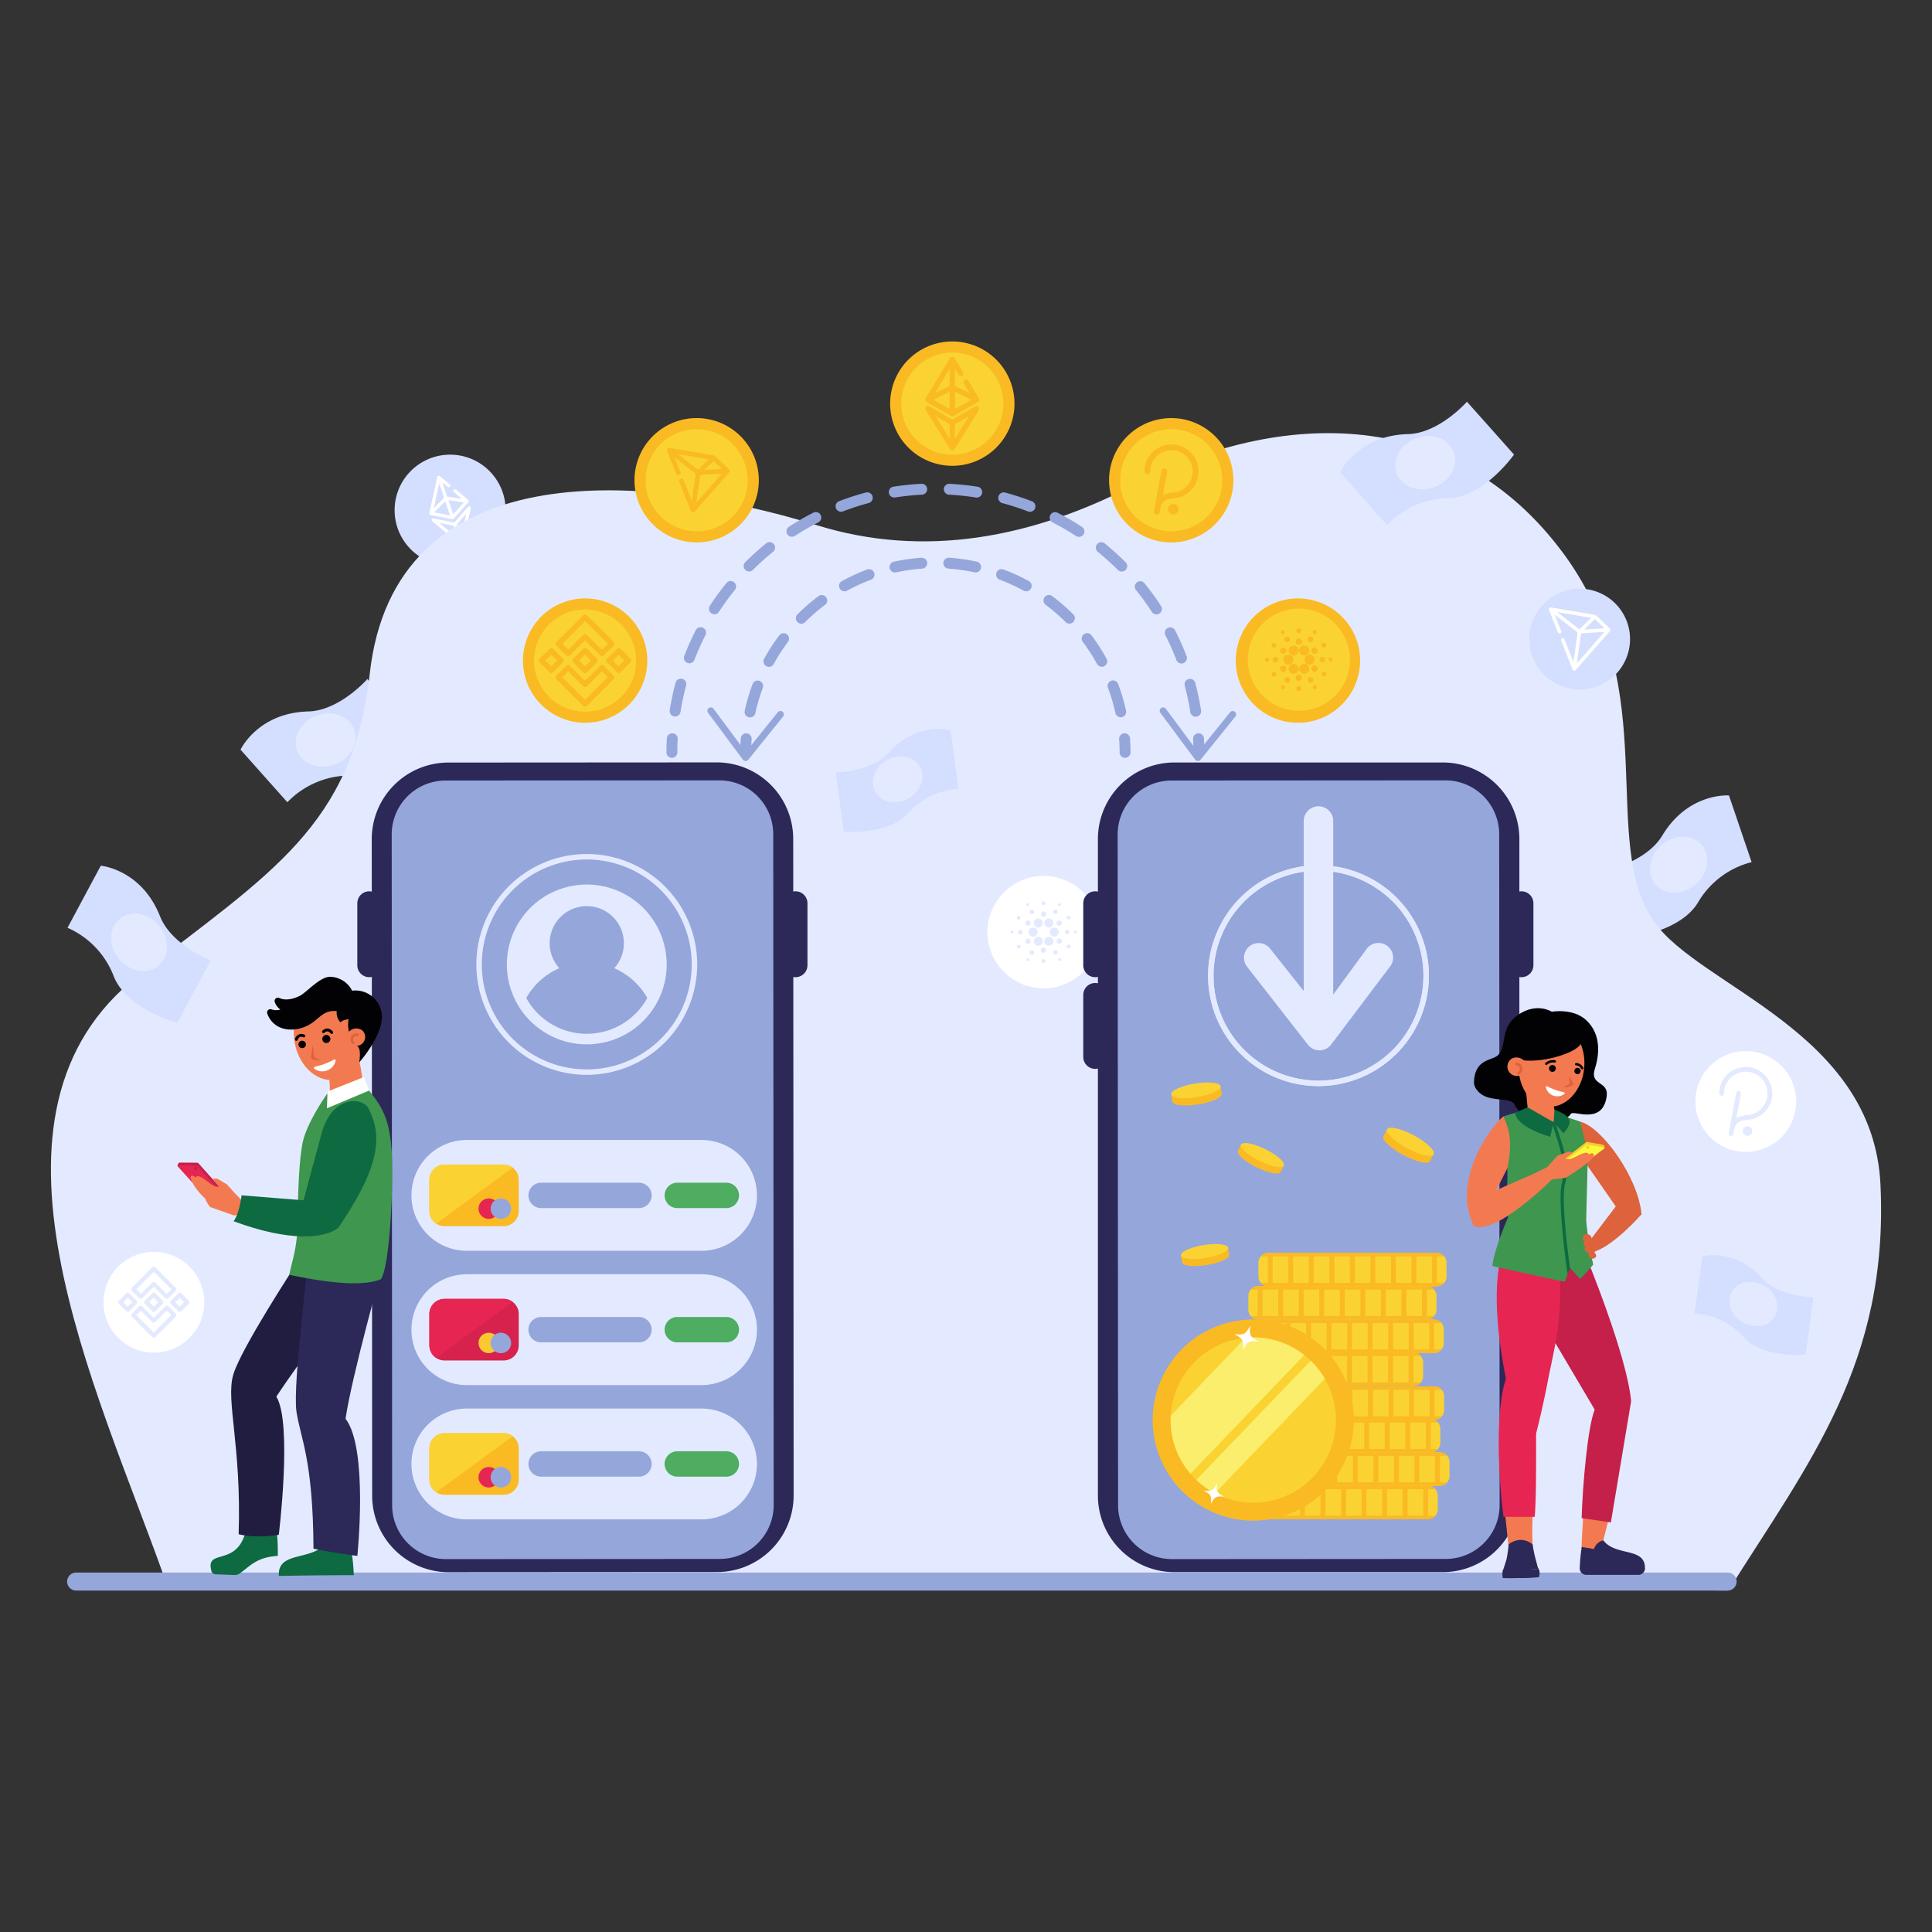 <svg id="bc91083f-f4b1-4f31-9c9b-c312a88a00f8" data-name="Layer 1" xmlns="http://www.w3.org/2000/svg" viewBox="0 0 445 445"><rect x="0" y="0" width="445" height="445" fill="#333333" stroke="none"/><defs><style>.ffd4c049-902c-4e08-a633-d5f46ef235b7{fill:#d4deff;}.e58d96b1-5f87-44ea-b8a5-8afc00996758{fill:#e3eaff;}.b27af6a1-4a70-47b1-85d1-14d7500a9cda{fill:#fff;}.f55c60a0-b375-43ca-b82b-b5b63a6b3f4f{fill:#95a6db;}.aba24d67-dae3-447c-b75b-a57deecd2da5{fill:#2c2858;}.be34c2ed-1000-4166-9175-92827e01848b{fill:#0e6a41;}.bf272848-6632-47dd-96fb-6b2620c7f82e{fill:#201d40;}.a3c57ca6-a82d-4517-bcf5-9ff59da9cd39{fill:#c4204a;}.a87db13e-917f-4907-9caa-4f340f4de41e{fill:#e62552;}.adc27bd0-e348-444b-bf2b-9ab4aa92497a{fill:#f37a50;}.ba6bfbc6-9431-4378-983f-fb1ab6862cb1{fill:#de623c;}.f0ee91e9-f531-4e31-8050-7503724043c0{fill:#020205;}.b46820f3-d9fa-4c3c-99b8-59a18ec0619d{fill:#3f964f;}.b9332551-0655-42bc-858a-767a30390373,.ea0743d7-4b45-45b2-87b3-dc41e6ef2bff{fill:#faba23;}.aadc3628-b8fa-4531-baa0-f9e97f95276a{fill:#fad332;}.afb31a13-4388-4920-bd39-047e22449afd{fill:#faee6c;}.e9287d65-f91b-4370-91b6-91a50ee14977{fill:#4ead60;}.a1277e31-d96a-4a7c-ab5f-c694c2d6be2f{fill:#f9cd2d;}.e6c90260-aca2-412c-ab77-843f6cb748bb{fill:#f9f93a;}.a2183d37-c062-4190-a364-762e5da27e2c{fill:#d6224c;}.ac1e7352-30f6-4aa0-a1ee-ff00503b198d{fill:#fac832;}.b9332551-0655-42bc-858a-767a30390373{stroke:#faba23;stroke-miterlimit:10;stroke-width:0.25px;}</style></defs><circle class="ffd4c049-902c-4e08-a633-d5f46ef235b7" cx="103.677" cy="117.506" r="12.784" transform="translate(-19.794 214.003) rotate(-86.587)"/><path class="ffd4c049-902c-4e08-a633-d5f46ef235b7" d="M66.19,184.785l-10.785-12.113S59.371,164.17,71.018,163.868c7.22-.187,13.596-7.465,13.596-7.465l10.842,12.177s-7.016,9.979-15.272,10.054A20.001,20.001,0,0,0,66.19,184.785Z"/><path class="e58d96b1-5f87-44ea-b8a5-8afc00996758" d="M81.601,168.065c1.131,3.12-.903,6.719-4.543,8.038-3.64,1.32-7.508-.14-8.639-3.26s.903-6.719,4.543-8.038C76.602,163.485,80.47,164.945,81.601,168.065Z"/><path class="b27af6a1-4a70-47b1-85d1-14d7500a9cda" d="M101.936,111.224c.018.069.033.14.055.207.311.92.628,1.839.932,2.762a.327.327,0,0,0,.312.258c.929.119,1.857.25,2.785.376.071.01.143.01.28.02-.101-.096-.156-.152-.215-.202-.505-.426-1.013-.849-1.516-1.278-.242-.206-.246-.477-.019-.634a.354.354,0,0,1,.463.028q1.406,1.175,2.806,2.357c.222.188.207.39-.025.652-.927,1.046-1.85,2.094-2.784,3.133-.771.858-.46.744-1.584.535-1.374-.255-2.744-.527-4.116-.793-.378-.073-.48-.225-.397-.599q.889-4.02,1.781-8.039c.102-.458.382-.556.739-.257.706.591,1.408,1.186,2.114,1.776a.385.385,0,0,1,.135.527.379.379,0,0,1-.604.061c-.19-.151-.373-.311-.559-.466q-.269-.225-.537-.451Zm2.459,7.238,2.448-2.76-3.549-.486Zm-1.846-2.994-2.527,2.547,3.628.699Zm-1.34-3.991-.068.004-1.224,5.526a1.774,1.774,0,0,0,.152-.112c.701-.705,1.404-1.407,2.095-2.121a.362.362,0,0,0,.054-.303c-.15-.487-.321-.969-.485-1.452Q101.47,112.247,101.209,111.476Z"/><path class="b27af6a1-4a70-47b1-85d1-14d7500a9cda" d="M99.707,119.405a2.747,2.747,0,0,1,.297.031c1.46.289,2.921.577,4.38.876a.364.364,0,0,0,.405-.141c.965-1.112,1.939-2.216,2.91-3.322.05-.057.092-.144.154-.16.136-.037.31-.092.414-.037.103.054.152.231.197.363.021.061-.023.146-.04.219q-.898,3.862-1.797,7.724a1.863,1.863,0,0,1-.05.194.368.368,0,0,1-.582.205,1.658,1.658,0,0,1-.158-.124q-3.083-2.533-6.167-5.067a1.345,1.345,0,0,1-.168-.15A.381.381,0,0,1,99.707,119.405Zm5.671,4.478a.754.754,0,0,0-.007-.131c-.284-.84-.565-1.682-.859-2.519a.33.33,0,0,0-.211-.168c-.366-.086-.737-.151-1.106-.225q-.954-.19-1.908-.381l-.022.044Zm2.001-5.49c-.077.069-.109.092-.134.12-.652.741-1.307,1.479-1.948,2.228a.379.379,0,0,0-.036.31c.256.788.526,1.572.794,2.356.019.057.052.11.106.223Z"/><path class="ffd4c049-902c-4e08-a633-d5f46ef235b7" d="M403.45,198.573l-5.215-15.357s-9.352-.744-15.361,9.237c-3.725,6.187-13.201,8.143-13.201,8.143l5.242,15.438s12.142-1.179,16.28-8.323A20,20,0,0,1,403.45,198.573Z"/><path class="e58d96b1-5f87-44ea-b8a5-8afc00996758" d="M381.303,203.728c2.156,2.523,6.29,2.529,9.233.014,2.944-2.515,3.582-6.599,1.427-9.122-2.156-2.523-6.29-2.529-9.233-.015C379.786,197.121,379.147,201.205,381.303,203.728Z"/><path class="e58d96b1-5f87-44ea-b8a5-8afc00996758" d="M398.106,366.353c18.216-29.059,36.988-52.305,35.026-93.497-1.681-35.301-41.531-45.495-52.111-60.516-12.949-18.383,2.241-53.232-20.732-84.61C335.129,93.367,294.823,94.123,261.67,111.481c-24.21,12.675-49.066,17.04-73.404,9.526C147.132,108.307,90.768,104.757,85.165,155.187,81.269,190.254,62.191,201.134,31.933,224.668c-40.815,31.745-9.756,94.504,5.979,138.858Z"/><path class="f55c60a0-b375-43ca-b82b-b5b63a6b3f4f" d="M17.534,362.206h380.391a2.074,2.074,0,0,1,2.074,2.074v0a2.074,2.074,0,0,1-2.074,2.074H17.533A2.074,2.074,0,0,1,15.46,364.28v-0a2.074,2.074,0,0,1,2.074-2.074Z"/><path class="b27af6a1-4a70-47b1-85d1-14d7500a9cda" d="M252.792,211.042a12.941,12.941,0,1,1-16.069-8.759A12.941,12.941,0,0,1,252.792,211.042Z"/><path class="aba24d67-dae3-447c-b75b-a57deecd2da5" d="M165.164,362.093l-61.787.039A17.646,17.646,0,0,1,85.721,344.498l-.096-151.2a17.646,17.646,0,0,1,17.634-17.657l61.787-.039a17.645,17.645,0,0,1,17.657,17.634l.096,151.2A17.645,17.645,0,0,1,165.164,362.093Z"/><path class="f55c60a0-b375-43ca-b82b-b5b63a6b3f4f" d="M165.801,359.071l-63.064.04a12.409,12.409,0,0,1-12.416-12.401L90.223,192.199a12.408,12.408,0,0,1,12.401-12.416l63.064-.04A12.408,12.408,0,0,1,178.103,192.143l.098,154.512A12.408,12.408,0,0,1,165.801,359.071Z"/><path class="aba24d67-dae3-447c-b75b-a57deecd2da5" d="M85.053,225.078h0a2.753,2.753,0,0,1-2.753-2.753V208.051a2.753,2.753,0,0,1,2.753-2.753h0a2.753,2.753,0,0,1,2.753,2.753V222.325A2.753,2.753,0,0,1,85.053,225.078Z"/><path class="aba24d67-dae3-447c-b75b-a57deecd2da5" d="M183.231,225.078h0a2.753,2.753,0,0,1-2.753-2.753V208.051a2.753,2.753,0,0,1,2.753-2.753h0a2.753,2.753,0,0,1,2.753,2.753V222.325A2.753,2.753,0,0,1,183.231,225.078Z"/><path class="aba24d67-dae3-447c-b75b-a57deecd2da5" d="M270.526,175.622h61.787a17.646,17.646,0,0,1,17.646,17.646v151.2a17.646,17.646,0,0,1-17.646,17.646H270.526a17.646,17.646,0,0,1-17.646-17.646V193.268a17.645,17.645,0,0,1,17.645-17.645Z"/><path class="f55c60a0-b375-43ca-b82b-b5b63a6b3f4f" d="M333.009,359.071l-63.064.04A12.408,12.408,0,0,1,257.529,346.71l-.098-154.512a12.408,12.408,0,0,1,12.4-12.416l63.064-.04A12.408,12.408,0,0,1,345.311,192.143l.098,154.512A12.408,12.408,0,0,1,333.009,359.071Z"/><path class="aba24d67-dae3-447c-b75b-a57deecd2da5" d="M252.261,225.078h0a2.753,2.753,0,0,1-2.753-2.753V208.051a2.753,2.753,0,0,1,2.753-2.753h0a2.753,2.753,0,0,1,2.753,2.753V222.325A2.753,2.753,0,0,1,252.261,225.078Z"/><path class="aba24d67-dae3-447c-b75b-a57deecd2da5" d="M350.44,225.078h0a2.753,2.753,0,0,1-2.753-2.753V208.051a2.753,2.753,0,0,1,2.753-2.753h0a2.753,2.753,0,0,1,2.753,2.753V222.325A2.753,2.753,0,0,1,350.44,225.078Z"/><path class="aba24d67-dae3-447c-b75b-a57deecd2da5" d="M252.261,246.194h0a2.753,2.753,0,0,1-2.753-2.753V229.166a2.753,2.753,0,0,1,2.753-2.753h0a2.753,2.753,0,0,1,2.753,2.753v14.275A2.753,2.753,0,0,1,252.261,246.194Z"/><path class="be34c2ed-1000-4166-9175-92827e01848b" d="M56.66,352.484c-2.076,8.718-9.496,3.923-7.945,9.432a.987.987,0,0,0,.922.694l4.357.167a1.961,1.961,0,0,0,1.182-.342c2.299-1.574,3.858-3.791,8.823-4.06-.038-2.119.059-5.146-.642-6.228Z"/><path class="bf272848-6632-47dd-96fb-6b2620c7f82e" d="M68.142,291.31S55.47,310.637,53.721,316.649,55.631,332.848,54.969,353.378c3.961,1.028,9.242.144,9.242.144s3.178-25.751-.56-31.832c5.602-8.548,19.672-27.208,19.672-27.208Z"/><path class="be34c2ed-1000-4166-9175-92827e01848b" d="M75.17,355.294c-3.224,4.389-11.273,1.793-10.95,7.684C76.419,362.785,81.49,362.811,81.49,362.811a41.825,41.825,0,0,0-.595-5.819Z"/><path class="aba24d67-dae3-447c-b75b-a57deecd2da5" d="M71.39,287.403s-4.041,31.532-3.108,37.724c.933,6.191,3.823,11.038,3.924,31.578,3.996.88,10.103,1.671,10.103,1.671s2.575-24.774-2.722-31.596c1.501-10.109,8.655-35.535,8.655-35.535Z"/><path class="a3c57ca6-a82d-4517-bcf5-9ff59da9cd39" d="M50.689,273.521l-4.926-5.524a.578.578,0,0,0-.42-.191l-4.056-.024c-.116-.002-.473.639-.396.725l3.475,3.088a.132.132,0,0,0,.059.038l5.959,2.211C50.512,273.882,50.778,273.621,50.689,273.521Z"/><path class="a87db13e-917f-4907-9caa-4f340f4de41e" d="M50.313,273.892l-4.693-5.208a.578.578,0,0,0-.42-.191l-4.182-.075a.132.132,0,0,0-.1.22l3.305,3.643a.132.132,0,0,0,.059.038l5.894,1.787A.132.132,0,0,0,50.313,273.892Z"/><path class="adc27bd0-e348-444b-bf2b-9ab4aa92497a" d="M59.586,278.642l-3.394-1.664s-3.348-3.388-3.845-4.145c-.745-.377-2.154-1.326-2.471-1.362a5.219,5.219,0,0,0-.966.061l1.572,1.788a2.512,2.512,0,0,1-1.699-.457c-.952-.605-2.634-2.227-3.458-1.913l-.292.258s-.52-.555-1.011-.349c-.491.207.485,2.653,3.252,5.245a8.213,8.213,0,0,0,1.095,1.905l5.596,1.966Z"/><path class="a3c57ca6-a82d-4517-bcf5-9ff59da9cd39" d="M44.855,269.469a.407.407,0,1,0-.082-.638A.463.463,0,0,0,44.855,269.469Z"/><path class="adc27bd0-e348-444b-bf2b-9ab4aa92497a" d="M75.391,253.683c-1.007,1.305,6.881,2.725,7.939.012s-.758-10.174-.758-10.174l-7.192,1.527S76.701,251.985,75.391,253.683Z"/><ellipse class="adc27bd0-e348-444b-bf2b-9ab4aa92497a" cx="75.938" cy="238.292" rx="8.251" ry="10.506" transform="translate(-24.454 9.226) rotate(-5.99)"/><path d="M70.409,240.852a.859.859,0,1,1-.518-1.099A.859.859,0,0,1,70.409,240.852Z"/><path d="M76.042,239.622a.93.93,0,1,1-.561-1.189A.93.93,0,0,1,76.042,239.622Z"/><path class="ba6bfbc6-9431-4378-983f-fb1ab6862cb1" d="M72.049,240.673c-.182,1.352-.435,3.016-.435,3.016a2.08,2.08,0,0,0,2.363.289c-.737.024-1.54-.116-1.661-1.058C72.194,241.979,72.049,240.673,72.049,240.673Z"/><path class="f0ee91e9-f531-4e31-8050-7503724043c0" d="M70.157,238.891a.329.329,0,0,1-.326.008.959.959,0,0,0-.704-.06,1.077,1.077,0,0,0-.562.69.329.329,0,1,1-.618-.229,1.688,1.688,0,0,1,.954-1.08,1.625,1.625,0,0,1,1.244.1.33.33,0,0,1,.012.572Z"/><path class="f0ee91e9-f531-4e31-8050-7503724043c0" d="M74.442,237.952a.33.33,0,0,0,.31-.1.959.959,0,0,1,.645-.288,1.077,1.077,0,0,1,.758.466.329.329,0,0,0,.508-.42,1.688,1.688,0,0,0-1.256-.706,1.626,1.626,0,0,0-1.142.504.33.33,0,0,0,.177.544Z"/><path class="f0ee91e9-f531-4e31-8050-7503724043c0" d="M82.459,241.096a6.834,6.834,0,0,1-2.161-6.318c-1.448.095-1.854.714-1.854.714a3.16,3.16,0,0,1-.881-2.596c-3.138-.342-4.056,1.878-6.451,3.187-3.28,1.794-7.99,1.561-9.55-2.612a.758.758,0,0,1,.959-.982,3.34,3.34,0,0,0,2.061.044,3.567,3.567,0,0,1-1.305-1.768.757.757,0,0,1,1.054-.894c.893.41,2.401.62,4.691-.482,1.525-.733,4.508-4.295,6.933-4.41a5.845,5.845,0,0,1,5.15,3.208,6.091,6.091,0,0,1,6.555,4.177c1.793,4.853-4.929,12.35-4.929,12.35S83.248,241.864,82.459,241.096Z"/><path class="b27af6a1-4a70-47b1-85d1-14d7500a9cda" d="M72.414,246.186a.252.252,0,0,1,.076-.458,17.902,17.902,0,0,0,4.454-1.67.252.252,0,0,1,.358.295,3.152,3.152,0,0,1-4.888,1.832Z"/><path class="adc27bd0-e348-444b-bf2b-9ab4aa92497a" d="M80.333,237.697a2.062,2.062,0,1,0,3.178-.296A2.28,2.28,0,0,0,80.333,237.697Z"/><path class="ba6bfbc6-9431-4378-983f-fb1ab6862cb1" d="M81.277,240.462a.297.297,0,0,1-.115-.075,1.349,1.349,0,0,1-.297-1.63,1.438,1.438,0,0,1,1.501-.721.298.298,0,0,1-.12.585.851.851,0,0,0-.859.426.764.764,0,0,0,.207.929.298.298,0,0,1-.317.487Z"/><path class="b46820f3-d9fa-4c3c-99b8-59a18ec0619d" d="M66.624,293.625c5.626,1.148,15.741,3.13,21.091,1.044,2.025-2.906,2.537-19.343,2.537-19.343.586-16.918-1.443-19.428-6.019-25.096a30.57,30.57,0,0,1-8.838,1.651s-4.787,6.647-5.721,11.473c-.947,4.894-1.054,13.595-1.142,18.58C68.434,287.469,67.34,290.138,66.624,293.625Z"/><path class="be34c2ed-1000-4166-9175-92827e01848b" d="M84.9,255.366c3.291,6.406,2.546,13.501-7.023,27.468a8.692,8.692,0,0,1-8.015-6.17s1.841-6.934,4.233-15.657C76.487,252.283,83.46,252.562,84.9,255.366Z"/><path class="be34c2ed-1000-4166-9175-92827e01848b" d="M55.645,275.326l14.348,1.145s6.153-1.122,7.884,6.362c-3.08,2.398-11.029,3.297-24.069-1.544C55.188,279.411,55.645,275.326,55.645,275.326Z"/><polygon class="b27af6a1-4a70-47b1-85d1-14d7500a9cda" points="75.438 251.406 75.302 255.265 85.01 251.195 83.834 248.073 75.438 251.406"/><path class="ea0743d7-4b45-45b2-87b3-dc41e6ef2bff" d="M147.89,157.903a14.32,14.32,0,1,1-7.374-18.862A14.32,14.32,0,0,1,147.89,157.903Z"/><path class="aadc3628-b8fa-4531-baa0-f9e97f95276a" d="M145.547,156.878a11.764,11.764,0,1,1-6.057-15.493A11.796,11.796,0,0,1,145.547,156.878Z"/><path class="ea0743d7-4b45-45b2-87b3-dc41e6ef2bff" d="M173.578,116.36A14.32,14.32,0,1,1,166.204,97.498,14.32,14.32,0,0,1,173.578,116.36Z"/><path class="aadc3628-b8fa-4531-baa0-f9e97f95276a" d="M171.236,115.334A11.764,11.764,0,1,1,165.179,99.841,11.796,11.796,0,0,1,171.236,115.334Z"/><circle class="ea0743d7-4b45-45b2-87b3-dc41e6ef2bff" cx="269.773" cy="110.616" r="14.32" transform="translate(-13.849 43.002) rotate(-8.886)"/><path class="aadc3628-b8fa-4531-baa0-f9e97f95276a" d="M280.548,115.334A11.764,11.764,0,1,1,274.491,99.841,11.796,11.796,0,0,1,280.548,115.334Z"/><path class="ea0743d7-4b45-45b2-87b3-dc41e6ef2bff" d="M312.075,157.903a14.32,14.32,0,1,1-7.374-18.862A14.32,14.32,0,0,1,312.075,157.903Z"/><path class="aadc3628-b8fa-4531-baa0-f9e97f95276a" d="M309.958,156.668a11.764,11.764,0,1,1-6.057-15.493A11.796,11.796,0,0,1,309.958,156.668Z"/><path class="ea0743d7-4b45-45b2-87b3-dc41e6ef2bff" d="M232.465,98.714a14.32,14.32,0,1,1-7.374-18.862A14.32,14.32,0,0,1,232.465,98.714Z"/><path class="aadc3628-b8fa-4531-baa0-f9e97f95276a" d="M230.123,97.689a11.764,11.764,0,1,1-6.057-15.493A11.796,11.796,0,0,1,230.123,97.689Z"/><path class="f55c60a0-b375-43ca-b82b-b5b63a6b3f4f" d="M276.139,174.552a1.256,1.256,0,0,1-1.256-1.256c0-1.023-.026-2.058-.078-3.075a1.256,1.256,0,1,1,2.509-.128c.054,1.06.082,2.138.082,3.203A1.256,1.256,0,0,1,276.139,174.552Z"/><path class="f55c60a0-b375-43ca-b82b-b5b63a6b3f4f" d="M275.404,165.09a1.256,1.256,0,0,1-1.239-1.062,59.387,59.387,0,0,0-1.284-6.088,1.256,1.256,0,1,1,2.428-.647,61.874,61.874,0,0,1,1.338,6.346,1.256,1.256,0,0,1-1.047,1.435A1.277,1.277,0,0,1,275.404,165.09Zm-119.901-.053a1.257,1.257,0,0,1-1.243-1.452,61.893,61.893,0,0,1,1.344-6.345,1.256,1.256,0,0,1,2.427.65,59.313,59.313,0,0,0-1.289,6.086A1.257,1.257,0,0,1,155.503,165.037Zm116.631-12.211a1.256,1.256,0,0,1-1.173-.807,59.317,59.317,0,0,0-2.532-5.686,1.256,1.256,0,0,1,2.238-1.141,61.879,61.879,0,0,1,2.64,5.928,1.257,1.257,0,0,1-1.173,1.706Zm-113.352-.047a1.257,1.257,0,0,1-1.172-1.707,61.848,61.848,0,0,1,2.642-5.92,1.256,1.256,0,0,1,2.237,1.143,59.327,59.327,0,0,0-2.534,5.679A1.257,1.257,0,0,1,158.782,152.779Zm107.587-11.262a1.255,1.255,0,0,1-1.054-.572,59.892,59.892,0,0,0-3.66-5.034,1.256,1.256,0,0,1,1.952-1.581,62.446,62.446,0,0,1,3.814,5.246,1.256,1.256,0,0,1-1.052,1.941Zm-101.818-.035a1.256,1.256,0,0,1-1.052-1.942,62.404,62.404,0,0,1,3.817-5.242,1.256,1.256,0,0,1,1.951,1.583,59.892,59.892,0,0,0-3.662,5.03A1.255,1.255,0,0,1,164.552,141.482Zm93.827-9.828a1.253,1.253,0,0,1-.889-.368,60.03,60.03,0,0,0-4.622-4.167,1.256,1.256,0,0,1,1.583-1.951,62.618,62.618,0,0,1,4.816,4.342,1.256,1.256,0,0,1-.889,2.144Zm-85.833-.027a1.256,1.256,0,0,1-.888-2.145,62.508,62.508,0,0,1,4.819-4.34,1.256,1.256,0,0,1,1.582,1.952,60.04,60.04,0,0,0-4.625,4.165A1.252,1.252,0,0,1,172.546,131.627Zm75.977-7.968a1.249,1.249,0,0,1-.684-.204,59.656,59.656,0,0,0-5.383-3.117,1.256,1.256,0,0,1,1.143-2.237,62.173,62.173,0,0,1,5.61,3.249,1.256,1.256,0,0,1-.687,2.309Zm-66.115-.023a1.256,1.256,0,0,1-.686-2.309,62.14,62.14,0,0,1,5.616-3.247,1.256,1.256,0,1,1,1.142,2.238,59.561,59.561,0,0,0-5.388,3.115A1.251,1.251,0,0,1,182.409,123.637ZM237.229,117.888a1.255,1.255,0,0,1-.451-.084,59.156,59.156,0,0,0-5.916-1.924,1.256,1.256,0,0,1,.65-2.427,61.727,61.727,0,0,1,6.169,2.006,1.256,1.256,0,0,1-.451,2.429Zm-43.513-.018a1.256,1.256,0,0,1-.45-2.429,61.706,61.706,0,0,1,6.173-2.001,1.256,1.256,0,0,1,.648,2.427,59.16,59.16,0,0,0-5.92,1.92A1.256,1.256,0,0,1,193.716,117.87Zm31.257-3.265a1.265,1.265,0,0,1-.197-.015,59.918,59.918,0,0,0-6.189-.646,1.256,1.256,0,0,1,.131-2.509,62.464,62.464,0,0,1,6.449.673,1.256,1.256,0,0,1-.194,2.497Zm-18.996-.008a1.256,1.256,0,0,1-.193-2.497,62.417,62.417,0,0,1,6.45-.668,1.256,1.256,0,1,1,.128,2.509,59.892,59.892,0,0,0-6.189.641A1.273,1.273,0,0,1,205.977,114.597Z"/><path class="f55c60a0-b375-43ca-b82b-b5b63a6b3f4f" d="M154.76,174.552a1.256,1.256,0,0,1-1.256-1.256c0-1.065.027-2.143.081-3.203a1.256,1.256,0,1,1,2.509.128c-.052,1.018-.078,2.053-.078,3.076A1.256,1.256,0,0,1,154.76,174.552Z"/><path class="f55c60a0-b375-43ca-b82b-b5b63a6b3f4f" d="M171.764,174.552a1.256,1.256,0,0,1-1.256-1.256c0-1.074.038-2.16.114-3.227a1.256,1.256,0,1,1,2.506.178c-.072,1.008-.108,2.034-.108,3.049A1.256,1.256,0,0,1,171.764,174.552Z"/><path class="f55c60a0-b375-43ca-b82b-b5b63a6b3f4f" d="M172.759,165.246a1.257,1.257,0,0,1-1.229-1.523,44.766,44.766,0,0,1,1.807-6.154,1.256,1.256,0,1,1,2.354.879,42.245,42.245,0,0,0-1.705,5.808A1.257,1.257,0,0,1,172.759,165.246Zm85.374-.033a1.257,1.257,0,0,1-1.226-.989,42.267,42.267,0,0,0-1.709-5.803,1.256,1.256,0,1,1,2.353-.881,44.776,44.776,0,0,1,1.81,6.149,1.258,1.258,0,0,1-1.229,1.524Zm-81.026-11.614a1.257,1.257,0,0,1-1.101-1.86,45.15,45.15,0,0,1,3.472-5.388,1.256,1.256,0,1,1,2.01,1.508,42.633,42.633,0,0,0-3.278,5.088A1.256,1.256,0,0,1,177.107,153.598ZM253.78,153.577a1.256,1.256,0,0,1-1.103-.652,42.623,42.623,0,0,0-3.279-5.083,1.256,1.256,0,0,1,2.009-1.509,45.136,45.136,0,0,1,3.473,5.384A1.257,1.257,0,0,1,253.78,153.577Zm-69.214-9.923a1.256,1.256,0,0,1-.888-2.145,45.325,45.325,0,0,1,4.842-4.197,1.256,1.256,0,0,1,1.507,2.011,42.793,42.793,0,0,0-4.573,3.964A1.253,1.253,0,0,1,184.566,143.654Zm61.751-.014a1.252,1.252,0,0,1-.888-.367,42.83,42.83,0,0,0-4.575-3.962,1.256,1.256,0,0,1,1.506-2.011,45.325,45.325,0,0,1,4.844,4.195,1.256,1.256,0,0,1-.887,2.145Zm-51.806-7.438a1.256,1.256,0,0,1-.604-2.358,44.867,44.867,0,0,1,5.826-2.665,1.256,1.256,0,0,1,.879,2.354,42.364,42.364,0,0,0-5.499,2.515A1.25,1.25,0,0,1,194.512,136.202Zm41.854-.011a1.25,1.25,0,0,1-.601-.154,42.366,42.366,0,0,0-5.505-2.514,1.256,1.256,0,1,1,.877-2.354,44.878,44.878,0,0,1,5.833,2.664,1.256,1.256,0,0,1-.603,2.359Zm-30.216-4.333a1.256,1.256,0,0,1-.265-2.484,45.088,45.088,0,0,1,6.344-.906,1.256,1.256,0,0,1,.177,2.506,42.548,42.548,0,0,0-5.989.856A1.258,1.258,0,0,1,206.15,131.858Zm18.566-.007a1.268,1.268,0,0,1-.267-.029,42.563,42.563,0,0,0-5.99-.851,1.256,1.256,0,1,1,.176-2.506,45.054,45.054,0,0,1,6.345.902,1.256,1.256,0,0,1-.264,2.484Z"/><path class="f55c60a0-b375-43ca-b82b-b5b63a6b3f4f" d="M259.134,174.552a1.256,1.256,0,0,1-1.256-1.256c0-1.015-.036-2.041-.108-3.049a1.256,1.256,0,1,1,2.506-.178c.076,1.067.114,2.153.114,3.227A1.256,1.256,0,0,1,259.134,174.552Z"/><path class="f55c60a0-b375-43ca-b82b-b5b63a6b3f4f" d="M275.917,175.287l-.015-0a.784.784,0,0,1-.614-.316l-8.018-10.783a.784.784,0,0,1,1.259-.936l7.414,9.97,7.382-9.164a.784.784,0,0,1,1.222.984l-8.018,9.954A.785.785,0,0,1,275.917,175.287Z"/><path class="f55c60a0-b375-43ca-b82b-b5b63a6b3f4f" d="M171.739,175.287l-.015-0a.784.784,0,0,1-.614-.316l-8.018-10.783a.784.784,0,0,1,1.259-.936l7.414,9.97,7.383-9.164a.784.784,0,0,1,1.222.984l-8.018,9.954A.785.785,0,0,1,171.739,175.287Z"/><path class="aadc3628-b8fa-4531-baa0-f9e97f95276a" d="M331.153,344.469v3.181a2.251,2.251,0,0,1-2.251,2.251H290.075a2.251,2.251,0,0,1-2.251-2.251v-3.181a2.251,2.251,0,0,1,2.251-2.251h38.827a2.25,2.25,0,0,1,2.251,2.251Z"/><rect class="ea0743d7-4b45-45b2-87b3-dc41e6ef2bff" x="289.976" y="342.218" width="1.128" height="7.683"/><rect class="ea0743d7-4b45-45b2-87b3-dc41e6ef2bff" x="294.706" y="342.218" width="1.128" height="7.683"/><rect class="ea0743d7-4b45-45b2-87b3-dc41e6ef2bff" x="299.435" y="342.218" width="1.128" height="7.683"/><rect class="ea0743d7-4b45-45b2-87b3-dc41e6ef2bff" x="304.164" y="342.218" width="1.128" height="7.683"/><rect class="ea0743d7-4b45-45b2-87b3-dc41e6ef2bff" x="308.894" y="342.218" width="1.128" height="7.683"/><rect class="ea0743d7-4b45-45b2-87b3-dc41e6ef2bff" x="313.623" y="342.218" width="1.128" height="7.683"/><rect class="ea0743d7-4b45-45b2-87b3-dc41e6ef2bff" x="318.353" y="342.218" width="1.128" height="7.683"/><rect class="ea0743d7-4b45-45b2-87b3-dc41e6ef2bff" x="323.082" y="342.218" width="1.128" height="7.683"/><rect class="ea0743d7-4b45-45b2-87b3-dc41e6ef2bff" x="327.812" y="342.218" width="1.128" height="7.683"/><path class="ea0743d7-4b45-45b2-87b3-dc41e6ef2bff" d="M330.621,343.016H288.356a2.247,2.247,0,0,1,1.719-.798h38.827A2.247,2.247,0,0,1,330.621,343.016Z"/><path class="ea0743d7-4b45-45b2-87b3-dc41e6ef2bff" d="M330.621,349.102H288.356a2.247,2.247,0,0,0,1.719.798h38.827A2.247,2.247,0,0,0,330.621,349.102Z"/><path class="aadc3628-b8fa-4531-baa0-f9e97f95276a" d="M333.869,336.786V339.967a2.251,2.251,0,0,1-2.251,2.251H292.791a2.251,2.251,0,0,1-2.251-2.251v-3.181a2.25,2.25,0,0,1,2.251-2.251H331.618a2.25,2.25,0,0,1,2.251,2.251Z"/><rect class="ea0743d7-4b45-45b2-87b3-dc41e6ef2bff" x="292.692" y="334.535" width="1.128" height="7.682"/><rect class="ea0743d7-4b45-45b2-87b3-dc41e6ef2bff" x="297.421" y="334.535" width="1.128" height="7.682"/><rect class="ea0743d7-4b45-45b2-87b3-dc41e6ef2bff" x="302.151" y="334.535" width="1.128" height="7.682"/><rect class="ea0743d7-4b45-45b2-87b3-dc41e6ef2bff" x="306.88" y="334.535" width="1.128" height="7.682"/><rect class="ea0743d7-4b45-45b2-87b3-dc41e6ef2bff" x="311.61" y="334.535" width="1.128" height="7.682"/><rect class="ea0743d7-4b45-45b2-87b3-dc41e6ef2bff" x="316.339" y="334.535" width="1.128" height="7.682"/><rect class="ea0743d7-4b45-45b2-87b3-dc41e6ef2bff" x="321.068" y="334.535" width="1.128" height="7.682"/><rect class="ea0743d7-4b45-45b2-87b3-dc41e6ef2bff" x="325.798" y="334.535" width="1.128" height="7.682"/><rect class="ea0743d7-4b45-45b2-87b3-dc41e6ef2bff" x="330.527" y="334.535" width="1.128" height="7.682"/><path class="ea0743d7-4b45-45b2-87b3-dc41e6ef2bff" d="M333.337,335.333h-42.266a2.247,2.247,0,0,1,1.719-.798H331.618A2.247,2.247,0,0,1,333.337,335.333Z"/><path class="ea0743d7-4b45-45b2-87b3-dc41e6ef2bff" d="M333.337,341.42h-42.266a2.247,2.247,0,0,0,1.719.798H331.618A2.247,2.247,0,0,0,333.337,341.42Z"/><path class="aadc3628-b8fa-4531-baa0-f9e97f95276a" d="M331.763,329.116v3.181a2.251,2.251,0,0,1-2.251,2.251H290.685a2.251,2.251,0,0,1-2.251-2.251v-3.181a2.251,2.251,0,0,1,2.251-2.251h38.828a2.251,2.251,0,0,1,2.251,2.251Z"/><rect class="ea0743d7-4b45-45b2-87b3-dc41e6ef2bff" x="290.586" y="326.866" width="1.128" height="7.682"/><rect class="ea0743d7-4b45-45b2-87b3-dc41e6ef2bff" x="295.316" y="326.866" width="1.128" height="7.682"/><rect class="ea0743d7-4b45-45b2-87b3-dc41e6ef2bff" x="300.045" y="326.866" width="1.128" height="7.682"/><rect class="ea0743d7-4b45-45b2-87b3-dc41e6ef2bff" x="304.774" y="326.866" width="1.128" height="7.682"/><rect class="ea0743d7-4b45-45b2-87b3-dc41e6ef2bff" x="309.504" y="326.866" width="1.128" height="7.682"/><rect class="ea0743d7-4b45-45b2-87b3-dc41e6ef2bff" x="314.233" y="326.866" width="1.128" height="7.682"/><rect class="ea0743d7-4b45-45b2-87b3-dc41e6ef2bff" x="318.963" y="326.866" width="1.128" height="7.682"/><rect class="ea0743d7-4b45-45b2-87b3-dc41e6ef2bff" x="323.692" y="326.866" width="1.128" height="7.682"/><rect class="ea0743d7-4b45-45b2-87b3-dc41e6ef2bff" x="328.422" y="326.866" width="1.128" height="7.682"/><path class="ea0743d7-4b45-45b2-87b3-dc41e6ef2bff" d="M331.232,327.664h-42.266a2.247,2.247,0,0,1,1.719-.798h38.828A2.247,2.247,0,0,1,331.232,327.664Z"/><path class="ea0743d7-4b45-45b2-87b3-dc41e6ef2bff" d="M331.232,333.75h-42.266a2.247,2.247,0,0,0,1.719.798h38.828A2.247,2.247,0,0,0,331.232,333.75Z"/><path class="aadc3628-b8fa-4531-baa0-f9e97f95276a" d="M332.63,321.587v3.181a2.251,2.251,0,0,1-2.251,2.251H291.552a2.251,2.251,0,0,1-2.251-2.251v-3.181a2.25,2.25,0,0,1,2.251-2.251H330.379a2.25,2.25,0,0,1,2.251,2.251Z"/><rect class="ea0743d7-4b45-45b2-87b3-dc41e6ef2bff" x="291.453" y="319.336" width="1.128" height="7.682"/><rect class="ea0743d7-4b45-45b2-87b3-dc41e6ef2bff" x="296.182" y="319.336" width="1.128" height="7.682"/><rect class="ea0743d7-4b45-45b2-87b3-dc41e6ef2bff" x="300.912" y="319.336" width="1.128" height="7.682"/><rect class="ea0743d7-4b45-45b2-87b3-dc41e6ef2bff" x="305.641" y="319.336" width="1.128" height="7.682"/><rect class="ea0743d7-4b45-45b2-87b3-dc41e6ef2bff" x="310.371" y="319.336" width="1.128" height="7.682"/><rect class="ea0743d7-4b45-45b2-87b3-dc41e6ef2bff" x="315.1" y="319.336" width="1.128" height="7.682"/><rect class="ea0743d7-4b45-45b2-87b3-dc41e6ef2bff" x="319.829" y="319.336" width="1.128" height="7.682"/><rect class="ea0743d7-4b45-45b2-87b3-dc41e6ef2bff" x="324.559" y="319.336" width="1.128" height="7.682"/><rect class="ea0743d7-4b45-45b2-87b3-dc41e6ef2bff" x="329.288" y="319.336" width="1.128" height="7.682"/><path class="ea0743d7-4b45-45b2-87b3-dc41e6ef2bff" d="M332.098,320.134h-42.266a2.247,2.247,0,0,1,1.719-.798H330.379A2.247,2.247,0,0,1,332.098,320.134Z"/><path class="ea0743d7-4b45-45b2-87b3-dc41e6ef2bff" d="M332.098,326.221h-42.266a2.247,2.247,0,0,0,1.719.798H330.379A2.247,2.247,0,0,0,332.098,326.221Z"/><path class="aadc3628-b8fa-4531-baa0-f9e97f95276a" d="M327.789,313.789v3.181a2.251,2.251,0,0,1-2.251,2.251H286.711a2.251,2.251,0,0,1-2.251-2.251v-3.181a2.251,2.251,0,0,1,2.251-2.251h38.827a2.251,2.251,0,0,1,2.251,2.251Z"/><rect class="ea0743d7-4b45-45b2-87b3-dc41e6ef2bff" x="286.613" y="311.538" width="1.128" height="7.683"/><rect class="ea0743d7-4b45-45b2-87b3-dc41e6ef2bff" x="291.342" y="311.538" width="1.128" height="7.683"/><rect class="ea0743d7-4b45-45b2-87b3-dc41e6ef2bff" x="296.071" y="311.538" width="1.128" height="7.683"/><rect class="ea0743d7-4b45-45b2-87b3-dc41e6ef2bff" x="300.801" y="311.538" width="1.128" height="7.683"/><rect class="ea0743d7-4b45-45b2-87b3-dc41e6ef2bff" x="305.53" y="311.538" width="1.128" height="7.683"/><rect class="ea0743d7-4b45-45b2-87b3-dc41e6ef2bff" x="310.26" y="311.538" width="1.128" height="7.683"/><rect class="ea0743d7-4b45-45b2-87b3-dc41e6ef2bff" x="314.989" y="311.538" width="1.128" height="7.683"/><rect class="ea0743d7-4b45-45b2-87b3-dc41e6ef2bff" x="319.719" y="311.538" width="1.128" height="7.683"/><rect class="ea0743d7-4b45-45b2-87b3-dc41e6ef2bff" x="324.448" y="311.538" width="1.128" height="7.683"/><path class="ea0743d7-4b45-45b2-87b3-dc41e6ef2bff" d="M327.258,312.336H284.992a2.246,2.246,0,0,1,1.719-.798h38.827A2.246,2.246,0,0,1,327.258,312.336Z"/><path class="ea0743d7-4b45-45b2-87b3-dc41e6ef2bff" d="M327.258,318.422H284.992a2.247,2.247,0,0,0,1.719.798h38.827A2.247,2.247,0,0,0,327.258,318.422Z"/><path class="aadc3628-b8fa-4531-baa0-f9e97f95276a" d="M332.552,306.196v3.181a2.251,2.251,0,0,1-2.251,2.251h-38.827a2.251,2.251,0,0,1-2.251-2.251v-3.181a2.25,2.25,0,0,1,2.251-2.251h38.827a2.25,2.25,0,0,1,2.251,2.251Z"/><rect class="ea0743d7-4b45-45b2-87b3-dc41e6ef2bff" x="291.376" y="303.945" width="1.128" height="7.682"/><rect class="ea0743d7-4b45-45b2-87b3-dc41e6ef2bff" x="296.105" y="303.945" width="1.128" height="7.682"/><rect class="ea0743d7-4b45-45b2-87b3-dc41e6ef2bff" x="300.834" y="303.945" width="1.128" height="7.682"/><rect class="ea0743d7-4b45-45b2-87b3-dc41e6ef2bff" x="305.564" y="303.945" width="1.128" height="7.682"/><rect class="ea0743d7-4b45-45b2-87b3-dc41e6ef2bff" x="310.293" y="303.945" width="1.128" height="7.682"/><rect class="ea0743d7-4b45-45b2-87b3-dc41e6ef2bff" x="315.023" y="303.945" width="1.128" height="7.682"/><rect class="ea0743d7-4b45-45b2-87b3-dc41e6ef2bff" x="319.752" y="303.945" width="1.128" height="7.682"/><rect class="ea0743d7-4b45-45b2-87b3-dc41e6ef2bff" x="324.482" y="303.945" width="1.128" height="7.682"/><rect class="ea0743d7-4b45-45b2-87b3-dc41e6ef2bff" x="329.211" y="303.945" width="1.128" height="7.682"/><path class="ea0743d7-4b45-45b2-87b3-dc41e6ef2bff" d="M332.021,304.743H289.755a2.247,2.247,0,0,1,1.719-.798h38.827A2.247,2.247,0,0,1,332.021,304.743Z"/><path class="ea0743d7-4b45-45b2-87b3-dc41e6ef2bff" d="M332.021,310.829H289.755a2.247,2.247,0,0,0,1.719.798h38.827A2.247,2.247,0,0,0,332.021,310.829Z"/><path class="aadc3628-b8fa-4531-baa0-f9e97f95276a" d="M330.863,298.489v3.181a2.251,2.251,0,0,1-2.251,2.251H289.785a2.251,2.251,0,0,1-2.251-2.251v-3.181a2.251,2.251,0,0,1,2.251-2.251h38.828a2.25,2.25,0,0,1,2.251,2.251Z"/><rect class="ea0743d7-4b45-45b2-87b3-dc41e6ef2bff" x="289.686" y="296.239" width="1.128" height="7.683"/><rect class="ea0743d7-4b45-45b2-87b3-dc41e6ef2bff" x="294.416" y="296.239" width="1.128" height="7.683"/><rect class="ea0743d7-4b45-45b2-87b3-dc41e6ef2bff" x="299.145" y="296.239" width="1.128" height="7.683"/><rect class="ea0743d7-4b45-45b2-87b3-dc41e6ef2bff" x="303.875" y="296.239" width="1.128" height="7.683"/><rect class="ea0743d7-4b45-45b2-87b3-dc41e6ef2bff" x="308.604" y="296.239" width="1.128" height="7.683"/><rect class="ea0743d7-4b45-45b2-87b3-dc41e6ef2bff" x="313.333" y="296.239" width="1.128" height="7.683"/><rect class="ea0743d7-4b45-45b2-87b3-dc41e6ef2bff" x="318.063" y="296.239" width="1.128" height="7.683"/><rect class="ea0743d7-4b45-45b2-87b3-dc41e6ef2bff" x="322.792" y="296.239" width="1.128" height="7.683"/><rect class="ea0743d7-4b45-45b2-87b3-dc41e6ef2bff" x="327.522" y="296.239" width="1.128" height="7.683"/><path class="ea0743d7-4b45-45b2-87b3-dc41e6ef2bff" d="M330.332,297.037h-42.266a2.247,2.247,0,0,1,1.719-.798h38.828A2.247,2.247,0,0,1,330.332,297.037Z"/><path class="ea0743d7-4b45-45b2-87b3-dc41e6ef2bff" d="M330.332,303.123h-42.266a2.248,2.248,0,0,0,1.719.798h38.828A2.248,2.248,0,0,0,330.332,303.123Z"/><path class="aadc3628-b8fa-4531-baa0-f9e97f95276a" d="M333.183,290.849v3.181a2.251,2.251,0,0,1-2.251,2.251H292.105a2.251,2.251,0,0,1-2.251-2.251v-3.181a2.25,2.25,0,0,1,2.251-2.251h38.827a2.25,2.25,0,0,1,2.251,2.251Z"/><rect class="ea0743d7-4b45-45b2-87b3-dc41e6ef2bff" x="292.007" y="288.599" width="1.128" height="7.683"/><rect class="ea0743d7-4b45-45b2-87b3-dc41e6ef2bff" x="296.736" y="288.599" width="1.128" height="7.683"/><rect class="ea0743d7-4b45-45b2-87b3-dc41e6ef2bff" x="301.466" y="288.599" width="1.128" height="7.683"/><rect class="ea0743d7-4b45-45b2-87b3-dc41e6ef2bff" x="306.195" y="288.599" width="1.128" height="7.683"/><rect class="ea0743d7-4b45-45b2-87b3-dc41e6ef2bff" x="310.924" y="288.599" width="1.128" height="7.683"/><rect class="ea0743d7-4b45-45b2-87b3-dc41e6ef2bff" x="315.654" y="288.599" width="1.128" height="7.683"/><rect class="ea0743d7-4b45-45b2-87b3-dc41e6ef2bff" x="320.383" y="288.599" width="1.128" height="7.683"/><rect class="ea0743d7-4b45-45b2-87b3-dc41e6ef2bff" x="325.113" y="288.599" width="1.128" height="7.683"/><rect class="ea0743d7-4b45-45b2-87b3-dc41e6ef2bff" x="329.842" y="288.599" width="1.128" height="7.683"/><path class="ea0743d7-4b45-45b2-87b3-dc41e6ef2bff" d="M332.652,289.396H290.386a2.247,2.247,0,0,1,1.719-.798h38.827A2.247,2.247,0,0,1,332.652,289.396Z"/><path class="ea0743d7-4b45-45b2-87b3-dc41e6ef2bff" d="M332.652,295.483H290.386a2.247,2.247,0,0,0,1.719.798h38.827A2.247,2.247,0,0,0,332.652,295.483Z"/><circle class="ea0743d7-4b45-45b2-87b3-dc41e6ef2bff" cx="288.669" cy="327.084" r="23.172" transform="translate(-87.913 106.858) rotate(-18.251)"/><path class="aadc3628-b8fa-4531-baa0-f9e97f95276a" d="M306.782,332.934a19.041,19.041,0,0,1-31.233,7.945,19.361,19.361,0,0,1-1.356-1.433,19.039,19.039,0,0,1,26.229-27.339,18.685,18.685,0,0,1,1.485,1.295,19.067,19.067,0,0,1,4.875,19.531Z"/><path class="afb31a13-4388-4920-bd39-047e22449afd" d="M300.422,312.107l-26.229,27.339a19.074,19.074,0,0,1-4.536-13.361l17.226-17.955a19.101,19.101,0,0,1,13.539,3.977Z"/><path class="afb31a13-4388-4920-bd39-047e22449afd" d="M305.151,317.565,279.84,343.948a18.875,18.875,0,0,1-4.291-3.069l26.359-27.477A19.009,19.009,0,0,1,305.151,317.565Z"/><path class="b27af6a1-4a70-47b1-85d1-14d7500a9cda" d="M289.946,308.993c-2.249-.236-2.659-.015-3.669,1.98.251-2.221.029-2.632-1.98-3.669,2.249.236,2.659.014,3.669-1.98C287.73,307.572,287.952,307.983,289.946,308.993Z"/><path class="b27af6a1-4a70-47b1-85d1-14d7500a9cda" d="M281.988,344.743c-1.897-.199-2.244-.012-3.096,1.671.212-1.874.025-2.221-1.671-3.096,1.897.199,2.244.012,3.096-1.671C280.118,343.545,280.305,343.891,281.988,344.743Z"/><path class="e58d96b1-5f87-44ea-b8a5-8afc00996758" d="M303.689,250.158a25.432,25.432,0,1,1,25.432-25.432A25.461,25.461,0,0,1,303.689,250.158Zm0-49.608a24.176,24.176,0,1,0,24.176,24.176A24.203,24.203,0,0,0,303.689,200.55Z"/><path class="e58d96b1-5f87-44ea-b8a5-8afc00996758" d="M303.689,239.16a3.376,3.376,0,0,1-3.376-3.376V189.121a3.376,3.376,0,1,1,6.752,0v46.663A3.376,3.376,0,0,1,303.689,239.16Z"/><path class="e58d96b1-5f87-44ea-b8a5-8afc00996758" d="M303.689,250.158a25.432,25.432,0,1,1,25.432-25.432A25.461,25.461,0,0,1,303.689,250.158Zm0-49.608a24.176,24.176,0,1,0,24.176,24.176A24.203,24.203,0,0,0,303.689,200.55Z"/><path class="e58d96b1-5f87-44ea-b8a5-8afc00996758" d="M303.689,239.16a3.376,3.376,0,0,1-3.376-3.376V189.121a3.376,3.376,0,1,1,6.752,0v46.663A3.376,3.376,0,0,1,303.689,239.16Z"/><path class="e58d96b1-5f87-44ea-b8a5-8afc00996758" d="M303.921,241.932c-.044,0-.087-.001-.131-.002a3.377,3.377,0,0,1-2.598-1.386L287.171,222.58a3.376,3.376,0,1,1,5.458-3.975l11.502,14.505,10.778-14.711a3.376,3.376,0,1,1,5.133,4.386l-13.556,17.963A3.377,3.377,0,0,1,303.921,241.932Z"/><path class="e58d96b1-5f87-44ea-b8a5-8afc00996758" d="M135.152,247.572a25.432,25.432,0,1,1,25.432-25.432A25.461,25.461,0,0,1,135.152,247.572Zm0-49.608a24.176,24.176,0,1,0,24.176,24.176A24.203,24.203,0,0,0,135.152,197.965Z"/><circle class="e58d96b1-5f87-44ea-b8a5-8afc00996758" cx="135.152" cy="222.14" r="18.405" transform="translate(-124.082 201.893) rotate(-54.217)"/><path class="f55c60a0-b375-43ca-b82b-b5b63a6b3f4f" d="M149.092,229.865a15.901,15.901,0,0,1-27.88,0,16.038,16.038,0,0,1,7.612-6.859,8.548,8.548,0,1,1,12.655,0A16.038,16.038,0,0,1,149.092,229.865Z"/><path class="ea0743d7-4b45-45b2-87b3-dc41e6ef2bff" d="M330.218,265.748l-10.67-5.738q-.452.839-.903,1.679h0c-.436.811,1.612,2.76,4.575,4.354,2.963,1.593,5.719,2.228,6.155,1.417C329.416,267.384,330.218,265.748,330.218,265.748Z"/><path class="aadc3628-b8fa-4531-baa0-f9e97f95276a" d="M330.23,265.87c-.436.811-3.192.177-6.155-1.417s-5.011-3.543-4.575-4.354,3.192-.177,6.155,1.417C328.618,263.109,330.666,265.059,330.23,265.87Z"/><path class="ea0743d7-4b45-45b2-87b3-dc41e6ef2bff" d="M282.802,287.313l-10.799,1.754q.138.849.276,1.699h0c.133.821,2.672,1.092,5.671.604,2.999-.487,5.322-1.547,5.189-2.368C283.127,288.926,282.802,287.313,282.802,287.313Z"/><path class="aadc3628-b8fa-4531-baa0-f9e97f95276a" d="M282.878,287.394c.133.821-2.19,1.881-5.189,2.368-2.999.487-5.538.216-5.671-.604-.133-.821,2.189-1.881,5.188-2.368C280.205,286.303,282.744,286.573,282.878,287.394Z"/><path class="ea0743d7-4b45-45b2-87b3-dc41e6ef2bff" d="M295.705,268.368l-9.815-4.834q-.38.772-.76,1.544h0c-.368.746,1.544,2.439,4.269,3.782,2.726,1.342,5.233,1.826,5.6,1.08C295.033,269.87,295.705,268.368,295.705,268.368Z"/><path class="aadc3628-b8fa-4531-baa0-f9e97f95276a" d="M295.719,268.478c-.368.746-2.875.263-5.6-1.08s-4.637-3.035-4.27-3.781c.368-.746,2.875-.263,5.6,1.08C294.175,266.038,296.087,267.731,295.719,268.478Z"/><path class="ea0743d7-4b45-45b2-87b3-dc41e6ef2bff" d="M281.074,250.133l-11.304,1.836q.144.889.289,1.778h0c.14.859,2.797,1.142,5.936.633s5.571-1.62,5.431-2.479C281.414,251.821,281.074,250.133,281.074,250.133Z"/><path class="aadc3628-b8fa-4531-baa0-f9e97f95276a" d="M281.153,250.218c.14.859-2.292,1.969-5.431,2.479-3.139.51-5.797.226-5.936-.633-.14-.859,2.292-1.969,5.431-2.479S281.014,249.358,281.153,250.218Z"/><path class="e58d96b1-5f87-44ea-b8a5-8afc00996758" d="M107.532,262.572H161.583A12.764,12.764,0,0,1,174.347,275.336v0a12.764,12.764,0,0,1-12.764,12.764H107.532a12.764,12.764,0,0,1-12.764-12.764V275.336a12.764,12.764,0,0,1,12.764-12.764Z"/><path class="ea0743d7-4b45-45b2-87b3-dc41e6ef2bff" d="M119.488,271.745v7.182a3.504,3.504,0,0,1-3.505,3.505H102.4a3.504,3.504,0,0,1-3.503-3.505v-7.182a3.504,3.504,0,0,1,3.503-3.505h13.583a3.508,3.508,0,0,1,3.505,3.505Z"/><path class="f55c60a0-b375-43ca-b82b-b5b63a6b3f4f" d="M147.173,278.258H124.635a2.922,2.922,0,0,1-2.922-2.922h0a2.921,2.921,0,0,1,2.922-2.921H147.173a2.921,2.921,0,0,1,2.922,2.921h0A2.922,2.922,0,0,1,147.173,278.258Z"/><path class="e9287d65-f91b-4370-91b6-91a50ee14977" d="M167.296,278.258H156.002a2.922,2.922,0,0,1-2.922-2.922h0a2.921,2.921,0,0,1,2.922-2.921h11.294a2.921,2.921,0,0,1,2.922,2.921h0A2.922,2.922,0,0,1,167.296,278.258Z"/><path class="aadc3628-b8fa-4531-baa0-f9e97f95276a" d="M118.089,268.945,100.469,281.851a3.5,3.5,0,0,1-1.572-2.924v-7.182a3.504,3.504,0,0,1,3.503-3.505h13.583A3.482,3.482,0,0,1,118.089,268.945Z"/><path class="a87db13e-917f-4907-9caa-4f340f4de41e" d="M114.931,278.393a2.357,2.357,0,1,1-2.357-2.357A2.357,2.357,0,0,1,114.931,278.393Z"/><path class="f55c60a0-b375-43ca-b82b-b5b63a6b3f4f" d="M117.729,278.393a2.357,2.357,0,1,1-2.357-2.357A2.357,2.357,0,0,1,117.729,278.393Z"/><path class="f0ee91e9-f531-4e31-8050-7503724043c0" d="M367.334,246.23c1.37-4.289,1.034-8.45-1.975-11.251-3.05-2.839-7.94-1.949-7.94-1.949h0c-0-0-3.422-2.23-7.71.69-4.289,2.921-2.514,6.824-4.555,9.215-1.209,1.416-5.467.745-5.65,6.259-.053,1.591,1.525,3.048,3.044,3.521,2.67.83,5.627.289,6.295,1.701,2.297,4.856,11.123,5.006,13.006,2.115.584-.896,7.351,2.736,8.234-4.112C370.529,248.949,366.11,250.063,367.334,246.23Z"/><path class="adc27bd0-e348-444b-bf2b-9ab4aa92497a" d="M349.857,244.544c-.555,5.28,2.356,9.914,6.503,10.35,4.147.436,7.959-3.49,8.514-8.77.556-5.28-2.356-9.914-6.503-10.35C354.225,235.338,350.413,239.264,349.857,244.544Z"/><path d="M362.63,246.769a.725.725,0,1,0,.631-.808A.725.725,0,0,0,362.63,246.769Z"/><path d="M356.792,246.196a.785.785,0,1,0,.683-.875A.785.785,0,0,0,356.792,246.196Z"/><path class="f0ee91e9-f531-4e31-8050-7503724043c0" d="M356.191,245.293a.273.273,0,0,0,.162-.08,2.079,2.079,0,0,1,1.722-.469.273.273,0,0,0,.107-.535,2.596,2.596,0,0,0-2.22.622.273.273,0,0,0,.229.462Z"/><path class="f0ee91e9-f531-4e31-8050-7503724043c0" d="M364.472,246.306a.276.276,0,0,0,.086-.025.273.273,0,0,0,.126-.365,1.917,1.917,0,0,0-1.638-1.074.273.273,0,0,0-.006.546,1.369,1.369,0,0,1,1.152.766A.273.273,0,0,0,364.472,246.306Z"/><path class="ba6bfbc6-9431-4378-983f-fb1ab6862cb1" d="M361.665,248.101a7.253,7.253,0,0,0,.705,1.385.287.287,0,0,1-.038.393,3.947,3.947,0,0,1-2.06.571.077.077,0,0,1-.033-.148,3.724,3.724,0,0,0,1.189-.684.343.343,0,0,0,.103-.293c-.032-.25-.093-.757-.111-1.166A.129.129,0,0,1,361.665,248.101Z"/><path class="b27af6a1-4a70-47b1-85d1-14d7500a9cda" d="M356.067,250.488a.217.217,0,0,1,.304-.26,15.432,15.432,0,0,0,3.864,1.366.218.218,0,0,1,.073.393,2.716,2.716,0,0,1-4.241-1.499Z"/><path class="f0ee91e9-f531-4e31-8050-7503724043c0" d="M349.915,244.08c4.779,1.002,12.808-1.389,14.175-3.59.131-3.178-4.063-6.281-7.188-5.892S349.257,239.79,349.915,244.08Z"/><path class="ba6bfbc6-9431-4378-983f-fb1ab6862cb1" d="M363.983,258.353c4.919,1.228,13.326,12.721,14.113,21.338-2.699.559-5.783-1.593-5.783-1.593l-6.682-9.611Z"/><path class="adc27bd0-e348-444b-bf2b-9ab4aa92497a" d="M368.74,356.947l2.634-10.376-6.536-.9c-.224,4.907-.591,9.739-.559,11.047Z"/><path class="adc27bd0-e348-444b-bf2b-9ab4aa92497a" d="M353.143,345.612h-6.825c.224,1.636,1.119,10.491,1.119,10.491.577,1.309,5.663,1.01,5.663.274C352.715,354.782,353.111,345.816,353.143,345.612Z"/><path class="a3c57ca6-a82d-4517-bcf5-9ff59da9cd39" d="M364.302,349.667l6.731.994,4.667-27.909c-.961-10.592-10.285-33.124-10.285-33.124l-10.51,3.68-.256,9.937,12.656,21.429C365.655,328.818,364.526,342.216,364.302,349.667Z"/><path class="a87db13e-917f-4907-9caa-4f340f4de41e" d="M359.1,290.374c-.096-.654-.128-.859-.673-1.186L348.334,286.325l-2.403,2.372c-2.275,8.261-.865,19.752.929,28.871-2.627,7.893-1.6,24.164-.542,31.811h7.177c.416-5.112.286-14.594.318-19.174h0c.929-3.681,1.826-7.606,2.627-11.737,1.025-5.275,2.307-10.387,2.659-15.172A75.405,75.405,0,0,0,359.1,290.374Z"/><path class="adc27bd0-e348-444b-bf2b-9ab4aa92497a" d="M346.369,257.094c-2.373,1.557-12.374,14.568-6.862,25.285.255.142,4.669-7.338,4.669-7.338l5.21-10.315Z"/><path class="adc27bd0-e348-444b-bf2b-9ab4aa92497a" d="M351.39,250.324l6.266,3.558s.556,2.537.834,3.36c.573,1.699-1.622,2.441-3.477,1.384a12.622,12.622,0,0,1-3.056-2.472Z"/><path class="b46820f3-d9fa-4c3c-99b8-59a18ec0619d" d="M366.974,291.275a39.787,39.787,0,0,1-3.022,3.291l-2.316-2.528-.016.043-.549,1.446-.642,1.69c-.537,0-16.684-3.616-16.684-3.616.033-1.456,1.402-6.171,3.617-11.19-.537-4.251-.021-8.671-.189-11.121,1.304-6.574.374-9.098-.803-12.196l4.097-1.209,7.374,2.6.548-1.778a46.183,46.183,0,0,1,5.596,1.646l1.747,7.29-.378,15.488A78.232,78.232,0,0,0,366.974,291.275Z"/><path class="be34c2ed-1000-4166-9175-92827e01848b" d="M351.89,255.064l-2.889,1.227c.305,3.469,8.068,5.543,8.068,5.543l.771-3.349Z"/><path class="be34c2ed-1000-4166-9175-92827e01848b" d="M357.839,258.485l2.286,2.54s1.976-2.044,1.261-3.308c-.715-1.264-3.335-2.116-3.335-2.116Z"/><path class="aba24d67-dae3-447c-b75b-a57deecd2da5" d="M367.149,356.78a2.944,2.944,0,0,1,2.145-1.994c2.84,3.788,9.816,1.464,9.585,6.588-10.607-.066-15.016,0-15.016,0a36.414,36.414,0,0,1,.468-5.064l.553.098Z"/><path class="aba24d67-dae3-447c-b75b-a57deecd2da5" d="M363.863,361.232h15.022a0,0,0,0,1,0,0v0a1.509,1.509,0,0,1-1.509,1.509H365.372a1.509,1.509,0,0,1-1.509-1.509v0A0,0,0,0,1,363.863,361.232Z"/><path class="be34c2ed-1000-4166-9175-92827e01848b" d="M361.62,292.081l-.549,1.446c-.498-3.328-2.355-17.257-1.307-21.103.983-3.612-.246-7.421-1.436-11.103-.29-.9-.591-1.831-.849-2.733l.362-.104.36-.103c.255.89.554,1.814.842,2.709,1.223,3.788,2.487,7.704,1.445,11.532C359.583,275.942,360.968,287.377,361.62,292.081Z"/><path class="aba24d67-dae3-447c-b75b-a57deecd2da5" d="M354.315,361.423s-.852-3.177-.927-3.585c-.085-.464-.336-1.561-.387-2.124a4.601,4.601,0,0,0-2.591-1.031,4.533,4.533,0,0,0-2.918,1.044,33.464,33.464,0,0,1-.473,3.339c-.215.768-.8,2.558-.8,2.558Z"/><path class="aba24d67-dae3-447c-b75b-a57deecd2da5" d="M354.315,361.176c-.199.631-2.647-.097-4.434-.096-1.5 0-3.441.582-3.662.355a3.747,3.747,0,0,0-.066,2.036s1.563.081,3.438,0a37.321,37.321,0,0,0,4.858-.204A2.472,2.472,0,0,0,354.315,361.176Z"/><path class="adc27bd0-e348-444b-bf2b-9ab4aa92497a" d="M357.449,271.675s-12.922,12.954-17.943,10.703c-1.655-2.238,1.86-6.728,5.152-8.233,3.279-1.498,8.782-3.86,8.782-3.86Z"/><path class="a1277e31-d96a-4a7c-ab5f-c694c2d6be2f" d="M359.897,267.275l5.369-4.143a.53.53,0,0,1,.41-.102l3.657.663c.104.018.318.656.234.72l-3.651,2.194a.12.12,0,0,1-.06.024l-5.74.985C359.995,267.63,359.8,267.349,359.897,267.275Z"/><path class="e6c90260-aca2-412c-ab77-843f6cb748bb" d="M360.173,267.672l5.106-3.898a.53.53,0,0,1,.41-.102l3.779.639a.121.121,0,0,1,.053.215l-3.591,2.723a.119.119,0,0,1-.06.024l-5.61.614A.121.121,0,0,1,360.173,267.672Z"/><path class="adc27bd0-e348-444b-bf2b-9ab4aa92497a" d="M353.3,270.355l3.017-1.511s1.912-2.082,2.511-2.704c.764-.222,2.251-.864,2.554-.842a4.238,4.238,0,0,1,.815.201l-1.746,1.366a2.289,2.289,0,0,0,1.71-.071c.999-.399,2.86-1.624,3.576-1.184l.228.293s.63-.487,1.008-.149c1.171,1.044-6.38,5.544-6.38,5.544l-3.145.377Z"/><path class="a1277e31-d96a-4a7c-ab5f-c694c2d6be2f" d="M365.835,264.611a.373.373,0,1,1,.181-.561A.424.424,0,0,1,365.835,264.611Z"/><path class="ba6bfbc6-9431-4378-983f-fb1ab6862cb1" d="M378.096,279.691s-6.699,7.66-11.361,8.742c-.277-1.535-.532-2.711-.532-2.711l6.356-8.368Z"/><path id="e8755407-2b7e-4a7b-8395-427b902c9948" data-name="c" class="ba6bfbc6-9431-4378-983f-fb1ab6862cb1" d="M365.888,288.854a.65.65,0,0,1,.096-.178l-.034-.009c-.662-.22-1.07-.783-.912-1.257a.664.664,0,0,1,.117-.21.933.933,0,0,1-.415-.994.702.702,0,0,1,.246-.335.933.933,0,0,1-.43-1.044,1.094,1.094,0,0,1,2.045.679.779.779,0,0,1-.195.311,1.063,1.063,0,0,1,.731,1.184.666.666,0,0,1-.117.211.933.933,0,0,1,.415.994.693.693,0,0,1-.221.316.797.797,0,0,1,.403.907.924.924,0,0,1-1.728-.574Z"/><path class="adc27bd0-e348-444b-bf2b-9ab4aa92497a" d="M351.423,244.866a2.179,2.179,0,1,1-3.206-1.045A2.409,2.409,0,0,1,351.423,244.866Z"/><path class="ba6bfbc6-9431-4378-983f-fb1ab6862cb1" d="M349.807,247.496a.314.314,0,0,0,.136-.05,1.425,1.425,0,0,0,.686-1.61,1.518,1.518,0,0,0-1.378-1.093.315.315,0,0,0-.013.63.899.899,0,0,1,.786.639.807.807,0,0,1-.429.909.315.315,0,0,0,.213.575Z"/><path class="b27af6a1-4a70-47b1-85d1-14d7500a9cda" d="M45.624,294.383a11.607,11.607,0,1,1-15.753-4.615A11.607,11.607,0,0,1,45.624,294.383Z"/><path class="b27af6a1-4a70-47b1-85d1-14d7500a9cda" d="M412.59,258.7a11.607,11.607,0,1,1-5.494-15.469A11.608,11.608,0,0,1,412.59,258.7Z"/><path class="ffd4c049-902c-4e08-a633-d5f46ef235b7" d="M374.465,142.526a11.607,11.607,0,1,1-15.301-5.944A11.608,11.608,0,0,1,374.465,142.526Z"/><path class="ffd4c049-902c-4e08-a633-d5f46ef235b7" d="M15.549,213.695l7.663-14.294s9.348.799,13.639,11.631c2.66,6.714,11.687,10.198,11.687,10.198l-7.703,14.37s-11.784-3.154-14.695-10.881A20.001,20.001,0,0,0,15.549,213.695Z"/><path class="e58d96b1-5f87-44ea-b8a5-8afc00996758" d="M36.55,222.412c-2.54,2.135-6.619,1.464-9.111-1.5-2.491-2.964-2.451-7.098.089-9.233,2.54-2.135,6.619-1.464,9.111,1.5C39.131,216.143,39.091,220.277,36.55,222.412Z"/><path class="ffd4c049-902c-4e08-a633-d5f46ef235b7" d="M319.46,120.907l-10.785-12.113s3.967-8.502,15.614-8.804c7.219-.187,13.596-7.465,13.596-7.465l10.842,12.177s-7.016,9.98-15.272,10.054A20,20,0,0,0,319.46,120.907Z"/><path class="e58d96b1-5f87-44ea-b8a5-8afc00996758" d="M334.871,104.187c1.131,3.12-.903,6.719-4.543,8.038-3.64,1.319-7.508-.14-8.638-3.26-1.131-3.12.903-6.719,4.543-8.038S333.74,101.067,334.871,104.187Z"/><path class="ffd4c049-902c-4e08-a633-d5f46ef235b7" d="M390.305,302.511l1.761-13.115s7.371-2.066,13.751,4.981c3.955,4.368,11.849,4.445,11.849,4.445l-1.77,13.185s-9.907.965-14.343-4.105A16.32,16.32,0,0,0,390.305,302.511Z"/><path class="e58d96b1-5f87-44ea-b8a5-8afc00996758" d="M408.847,303.157c-1.329,2.359-4.638,3.014-7.39,1.463-2.752-1.551-3.905-4.721-2.576-7.08,1.329-2.359,4.638-3.014,7.39-1.463C409.023,297.629,410.177,300.798,408.847,303.157Z"/><path class="ffd4c049-902c-4e08-a633-d5f46ef235b7" d="M220.765,181.726l-1.819-13.545s-7.612-2.134-14.202,5.144c-4.084,4.511-12.238,4.59-12.238,4.59l1.828,13.617s10.231.997,14.813-4.239A16.854,16.854,0,0,1,220.765,181.726Z"/><path class="e58d96b1-5f87-44ea-b8a5-8afc00996758" d="M201.616,182.393c1.373,2.436,4.79,3.113,7.632,1.511,2.842-1.602,4.033-4.875,2.661-7.311-1.373-2.436-4.79-3.113-7.632-1.511C201.434,176.684,200.243,179.957,201.616,182.393Z"/><path class="e58d96b1-5f87-44ea-b8a5-8afc00996758" d="M107.532,293.503h54.051a12.764,12.764,0,0,1,12.764,12.764v0a12.764,12.764,0,0,1-12.764,12.764H107.532a12.764,12.764,0,0,1-12.764-12.764v-0A12.764,12.764,0,0,1,107.532,293.503Z"/><path class="a2183d37-c062-4190-a364-762e5da27e2c" d="M119.488,302.676v7.182a3.504,3.504,0,0,1-3.505,3.505H102.4a3.504,3.504,0,0,1-3.503-3.505V302.676a3.504,3.504,0,0,1,3.503-3.505h13.583a3.508,3.508,0,0,1,3.505,3.505Z"/><path class="f55c60a0-b375-43ca-b82b-b5b63a6b3f4f" d="M147.173,309.189H124.635a2.922,2.922,0,0,1-2.922-2.922h0a2.922,2.922,0,0,1,2.922-2.922H147.173a2.922,2.922,0,0,1,2.922,2.922h0A2.922,2.922,0,0,1,147.173,309.189Z"/><path class="e9287d65-f91b-4370-91b6-91a50ee14977" d="M167.296,309.189H156.002a2.922,2.922,0,0,1-2.922-2.922h0a2.922,2.922,0,0,1,2.922-2.922h11.294a2.922,2.922,0,0,1,2.922,2.922h0A2.921,2.921,0,0,1,167.296,309.189Z"/><path class="a87db13e-917f-4907-9caa-4f340f4de41e" d="M118.089,299.876l-17.62,12.906a3.501,3.501,0,0,1-1.572-2.924V302.676a3.504,3.504,0,0,1,3.503-3.505h13.583A3.481,3.481,0,0,1,118.089,299.876Z"/><circle class="ac1e7352-30f6-4aa0-a1ee-ff00503b198d" cx="112.574" cy="309.324" r="2.357" transform="translate(-9.038 3.44) rotate(-1.683)"/><path class="f55c60a0-b375-43ca-b82b-b5b63a6b3f4f" d="M117.729,309.324a2.357,2.357,0,1,1-2.357-2.357A2.357,2.357,0,0,1,117.729,309.324Z"/><path class="e58d96b1-5f87-44ea-b8a5-8afc00996758" d="M107.532,324.434H161.583a12.764,12.764,0,0,1,12.764,12.764v0a12.764,12.764,0,0,1-12.764,12.764H107.532a12.764,12.764,0,0,1-12.764-12.764v0a12.764,12.764,0,0,1,12.764-12.764Z"/><path class="ea0743d7-4b45-45b2-87b3-dc41e6ef2bff" d="M119.488,333.607v7.182a3.504,3.504,0,0,1-3.505,3.505H102.4a3.504,3.504,0,0,1-3.503-3.505v-7.182a3.504,3.504,0,0,1,3.503-3.505h13.583a3.509,3.509,0,0,1,3.505,3.505Z"/><path class="f55c60a0-b375-43ca-b82b-b5b63a6b3f4f" d="M147.173,340.12H124.635a2.922,2.922,0,0,1-2.922-2.922h0a2.922,2.922,0,0,1,2.922-2.922H147.173a2.922,2.922,0,0,1,2.922,2.922h0A2.922,2.922,0,0,1,147.173,340.12Z"/><path class="e9287d65-f91b-4370-91b6-91a50ee14977" d="M167.296,340.12H156.002a2.922,2.922,0,0,1-2.922-2.922h0a2.922,2.922,0,0,1,2.922-2.922h11.294a2.922,2.922,0,0,1,2.922,2.922h0A2.922,2.922,0,0,1,167.296,340.12Z"/><path class="aadc3628-b8fa-4531-baa0-f9e97f95276a" d="M118.089,330.808l-17.62,12.906a3.5,3.5,0,0,1-1.572-2.924v-7.182a3.504,3.504,0,0,1,3.503-3.505h13.583A3.481,3.481,0,0,1,118.089,330.808Z"/><path class="a87db13e-917f-4907-9caa-4f340f4de41e" d="M114.931,340.255a2.357,2.357,0,1,1-2.357-2.357A2.357,2.357,0,0,1,114.931,340.255Z"/><path class="f55c60a0-b375-43ca-b82b-b5b63a6b3f4f" d="M117.729,340.255a2.357,2.357,0,1,1-2.357-2.357A2.357,2.357,0,0,1,117.729,340.255Z"/><path class="ea0743d7-4b45-45b2-87b3-dc41e6ef2bff" d="M134.751,147.493c-1.102,1.102-2.168,2.168-3.233,3.234-.569.569-.762.567-1.339-.009-.637-.636-1.275-1.271-1.909-1.91-.385-.388-.388-.664-0-1.053q2.973-2.981,5.952-5.955c.387-.386.665-.389,1.052-.003q2.98,2.973,5.953,5.954c.388.389.388.67.006,1.056q-1.019,1.031-2.05,2.05c-.395.391-.684.387-1.085-.014C136.993,149.74,135.891,148.635,134.751,147.493Zm.009-4.44-5.206,5.206,1.376,1.38c1.05-1.053,2.134-2.141,3.218-3.227.477-.478.723-.48,1.193-.011q1.504,1.501,3.005,3.005c.099.099.202.192.265.252l1.389-1.372Z"/><path class="ea0743d7-4b45-45b2-87b3-dc41e6ef2bff" d="M134.765,156.804c1.119-1.123,2.202-2.211,3.286-3.297.471-.472.722-.471,1.197.003q.985.982,1.966,1.966c.404.407.407.679.004,1.084q-2.959,2.967-5.925,5.927c-.407.406-.68.407-1.081.006q-2.965-2.961-5.925-5.927c-.409-.41-.41-.681-.011-1.082q1.023-1.028,2.053-2.048a.634.634,0,0,1,1.056.008q1.534,1.527,3.062,3.061C134.539,156.596,134.636,156.682,134.765,156.804Zm-5.25-.832,5.23,5.231,5.21-5.21-1.338-1.352c-.078.073-.175.159-.267.251q-1.515,1.514-3.03,3.029c-.439.438-.703.439-1.136.006q-1.516-1.513-3.03-3.029c-.099-.098-.202-.192-.277-.263Z"/><path class="ea0743d7-4b45-45b2-87b3-dc41e6ef2bff" d="M137.688,152.148a2.111,2.111,0,0,1-.257.454q-1.094,1.121-2.211,2.218a.602.602,0,0,1-.94.002q-1.115-1.1-2.214-2.216a.591.591,0,0,1-.003-.91q1.097-1.117,2.213-2.217a.604.604,0,0,1,.941-.004q1.116,1.099,2.211,2.219A2.164,2.164,0,0,1,137.688,152.148Zm-4.307-.038,1.365,1.373,1.334-1.329-1.369-1.379Z"/><path class="ea0743d7-4b45-45b2-87b3-dc41e6ef2bff" d="M126.986,155.072a2.339,2.339,0,0,1-.455-.271q-1.106-1.083-2.191-2.187a.582.582,0,0,1,.01-.936q1.071-1.09,2.161-2.161a.584.584,0,0,1,.938-.007q1.091,1.07,2.161,2.161a.605.605,0,0,1-.01.971q-1.058,1.075-2.135,2.131A2.725,2.725,0,0,1,126.986,155.072Zm-1.345-2.926,1.32,1.321,1.352-1.338-1.32-1.325Z"/><path class="ea0743d7-4b45-45b2-87b3-dc41e6ef2bff" d="M145.435,152.148a2.57,2.57,0,0,1-.293.48q-1.068,1.093-2.159,2.163a.582.582,0,0,1-.938-.002q-1.09-1.071-2.161-2.161a.604.604,0,0,1,.018-.969q1.059-1.073,2.133-2.133a.592.592,0,0,1,.966.005q1.09,1.071,2.158,2.164A2.443,2.443,0,0,1,145.435,152.148Zm-4.262-.023,1.299,1.34,1.341-1.337-1.313-1.313Z"/><path class="e58d96b1-5f87-44ea-b8a5-8afc00996758" d="M35.424,296.361c-.849.849-1.671,1.671-2.493,2.493-.438.438-.588.437-1.032-.007-.491-.491-.983-.98-1.472-1.473-.297-.299-.299-.512-0-.812q2.292-2.298,4.589-4.591c.298-.298.513-.3.811-.003q2.298,2.292,4.59,4.591c.299.3.299.516.005.814q-.786.795-1.58,1.581c-.304.302-.527.298-.837-.011C37.152,298.094,36.303,297.241,35.424,296.361Zm.007-3.423-4.014,4.014,1.061,1.064c.81-.812,1.645-1.65,2.481-2.488.368-.368.557-.37.92-.009q1.159,1.157,2.317,2.317c.076.076.156.148.205.194l1.071-1.058Z"/><path class="e58d96b1-5f87-44ea-b8a5-8afc00996758" d="M35.434,303.54c.862-.865,1.697-1.704,2.534-2.542.363-.364.557-.363.923.003q.759.757,1.516,1.516c.311.313.314.524.003.836q-2.282,2.287-4.568,4.57c-.313.313-.524.313-.833.005q-2.286-2.283-4.568-4.57c-.316-.316-.317-.525-.009-.834q.788-.792,1.583-1.579a.488.488,0,0,1,.814.006q1.183,1.177,2.361,2.36C35.26,303.38,35.335,303.446,35.434,303.54Zm-4.048-.642,4.032,4.033,4.017-4.017-1.032-1.042c-.06.056-.135.123-.206.194q-1.168,1.167-2.336,2.336c-.338.337-.542.338-.876.005q-1.169-1.167-2.336-2.336c-.076-.076-.156-.148-.213-.203Z"/><path class="e58d96b1-5f87-44ea-b8a5-8afc00996758" d="M37.688,299.95a1.628,1.628,0,0,1-.198.35q-.843.864-1.705,1.71a.465.465,0,0,1-.725.002q-.86-.848-1.707-1.709a.455.455,0,0,1-.002-.701q.846-.862,1.706-1.709a.465.465,0,0,1,.726-.003q.86.847,1.704,1.711A1.669,1.669,0,0,1,37.688,299.95Zm-3.321-.029,1.052,1.058,1.029-1.025-1.056-1.063Z"/><path class="e58d96b1-5f87-44ea-b8a5-8afc00996758" d="M29.437,302.204a1.803,1.803,0,0,1-.351-.209q-.853-.835-1.689-1.686a.449.449,0,0,1,.008-.722q.826-.84,1.666-1.666a.45.45,0,0,1,.723-.005q.841.825,1.666,1.666a.466.466,0,0,1-.008.749q-.816.829-1.646,1.643A2.101,2.101,0,0,1,29.437,302.204Zm-1.037-2.256L29.418,300.967l1.043-1.032L29.443,298.913Z"/><path class="e58d96b1-5f87-44ea-b8a5-8afc00996758" d="M43.661,299.95a1.982,1.982,0,0,1-.226.37q-.823.843-1.665,1.667a.449.449,0,0,1-.723-.002q-.84-.826-1.666-1.666a.466.466,0,0,1,.014-.747q.817-.828,1.645-1.644a.457.457,0,0,1,.745.004q.84.826,1.664,1.669A1.884,1.884,0,0,1,43.661,299.95Zm-3.286-.018,1.001,1.033,1.034-1.03-1.013-1.012Z"/><path class="b9332551-0655-42bc-858a-767a30390373" d="M155.109,104.998c.262.663.494,1.249.726,1.836.253.641.511,1.28.758,1.924a.402.402,0,0,1-.228.544.407.407,0,0,1-.527-.224.814.814,0,0,1-.032-.076q-1.001-2.524-2.001-5.049c-.167-.425.053-.701.504-.627q3.238.537,6.474,1.086c1.142.192,2.286.377,3.425.586a1.193,1.193,0,0,1,.573.278c.975.911,1.933,1.841,2.895,2.766.341.327.35.486.043.836q-3.854,4.388-7.709,8.775c-.324.369-.648.309-.832-.154q-1.283-3.228-2.562-6.458c-.128-.323-.059-.546.192-.647.248-.1.449.017.58.348q.948,2.382,1.893,4.766a.603.603,0,0,0,.153.241c.079-.557.16-1.114.238-1.671.216-1.539.424-3.08.651-4.617a.568.568,0,0,0-.241-.625c-1.572-1.201-3.129-2.422-4.691-3.635C155.319,105.145,155.247,105.096,155.109,104.998Zm5.118,11.066.048.028,6.279-7.146-5.38.335Zm3.259-10.359-7.642-1.287-.022.067,4.959,3.854Zm.876.305-2.459,2.395,4.651-.291Z"/><path class="b27af6a1-4a70-47b1-85d1-14d7500a9cda" d="M358.107,141.601c.262.663.494,1.249.726,1.836.253.641.511,1.28.758,1.924a.402.402,0,0,1-.228.544.407.407,0,0,1-.527-.224.817.817,0,0,1-.032-.076q-1.001-2.524-2.001-5.049c-.167-.425.053-.701.504-.627q3.238.537,6.474,1.086c1.142.192,2.286.377,3.425.586a1.193,1.193,0,0,1,.573.278c.975.911,1.933,1.841,2.895,2.766.341.327.35.486.043.836q-3.854,4.388-7.709,8.775c-.324.369-.648.309-.832-.154q-1.283-3.228-2.562-6.458c-.128-.323-.059-.546.191-.647.248-.1.449.017.58.348q.948,2.382,1.893,4.766a.603.603,0,0,0,.153.241c.079-.557.16-1.114.238-1.671.216-1.539.424-3.08.651-4.617a.568.568,0,0,0-.241-.625c-1.572-1.201-3.129-2.422-4.691-3.635C358.317,141.748,358.245,141.699,358.107,141.601Zm5.118,11.066.048.028,6.279-7.146-5.38.335Zm3.259-10.359-7.642-1.287-.022.067,4.959,3.854Zm.876.305-2.459,2.395,4.651-.291Z"/><path class="b9332551-0655-42bc-858a-767a30390373" d="M219.845,84.655c-.006.091-.018.182-.018.274-.001,1.241.005,2.483-.006,3.724a.418.418,0,0,0,.271.44c1.076.525,2.144,1.065,3.216,1.598.082.041.169.071.331.138-.083-.158-.126-.248-.177-.333-.436-.723-.878-1.444-1.31-2.169-.208-.349-.102-.678.238-.775a.453.453,0,0,1,.548.224q1.219,1.999,2.428,4.005c.191.319.09.557-.298.778-1.55.885-3.099,1.774-4.655,2.649-1.285.723-.862.711-2.137-.003-1.557-.873-3.104-1.765-4.655-2.649-.427-.243-.488-.469-.235-.888q2.726-4.499,5.455-8.997c.311-.513.69-.516 1-.007.611,1.005,1.217,2.013,1.829,3.017a.492.492,0,0,1-.054.693.485.485,0,0,1-.756-.174c-.167-.261-.324-.529-.485-.794q-.233-.383-.465-.766Zm.005,9.768,4.096-2.335-4.096-2.045Zm-1.005-4.381-4.104,2.044,4.104,2.336Zm.017-5.38-.084-.023-3.75,6.185a2.267,2.267,0,0,0,.23-.073c1.137-.565,2.277-1.127,3.406-1.707a.463.463,0,0,0,.189-.344c.018-.652.009-1.304.009-1.956Q218.862,85.703,218.862,84.663Z"/><path class="b9332551-0655-42bc-858a-767a30390373" d="M213.789,93.641a3.508,3.508,0,0,1,.347.16c1.649.949,3.298,1.897,4.94,2.858a.465.465,0,0,0,.547-.004c1.624-.95,3.256-1.886,4.885-2.825.083-.048.171-.136.252-.131.179.011.413.015.516.125.102.108.089.342.089.521,0,.083-.088.167-.139.248q-2.673,4.305-5.346,8.61a2.38,2.38,0,0,1-.14.215.47.47,0,0,1-.789.01,2.119,2.119,0,0,1-.14-.215q-2.692-4.331-5.383-8.663a1.717,1.717,0,0,1-.141-.251A.487.487,0,0,1,213.789,93.641Zm5.024,7.747a.964.964,0,0,0,.045-.161c.002-1.133.007-2.267-.005-3.4a.421.421,0,0,0-.186-.29c-.408-.254-.829-.486-1.246-.726q-1.077-.622-2.153-1.245l-.045.044Zm4.675-5.823c-.122.052-.169.066-.211.091-1.093.629-2.188,1.253-3.273,1.896a.485.485,0,0,0-.171.361c-.013,1.059-.008,2.118-.006,3.177 0.0.077.017.154.037.314Z"/><path class="b9332551-0655-42bc-858a-767a30390373" d="M267.666,114.311a5.941,5.941,0,0,1,2.855-.758,5.009,5.009,0,1,0-5.702-5.077c-.014.425-.225.672-.562.659-.328-.013-.523-.262-.522-.666a6.101,6.101,0,1,1,6.926,6.169,11.862,11.862,0,0,0-1.508.194,2.478,2.478,0,0,0-1.99,2.135c-.054.324-.114.646-.187.966a.537.537,0,0,1-.657.442.55.55,0,0,1-.399-.662q.853-4.572,1.712-9.143c.074-.395.335-.601.651-.54.325.063.487.33.413.734-.325,1.769-.658,3.537-.989,5.306C267.699,114.12,267.69,114.17,267.666,114.311Z"/><path class="b9332551-0655-42bc-858a-767a30390373" d="M270.23,116.194a1.072,1.072,0,0,1,1.092,1.075,1.084,1.084,0,0,1-1.083,1.091,1.098,1.098,0,0,1-1.083-1.065A1.084,1.084,0,0,1,270.23,116.194Z"/><path class="e58d96b1-5f87-44ea-b8a5-8afc00996758" d="M399.934,257.574a5.941,5.941,0,0,1,2.855-.758,5.009,5.009,0,1,0-5.702-5.077c-.014.425-.225.672-.562.659-.328-.013-.523-.262-.522-.666a6.101,6.101,0,1,1,6.926,6.169,11.862,11.862,0,0,0-1.508.194,2.478,2.478,0,0,0-1.99,2.135c-.054.324-.114.646-.187.966a.537.537,0,0,1-.657.442.55.55,0,0,1-.399-.662q.853-4.572,1.712-9.143c.074-.395.335-.601.651-.54.325.063.487.33.413.734-.325,1.769-.658,3.537-.989,5.306C399.966,257.383,399.958,257.434,399.934,257.574Z"/><path class="e58d96b1-5f87-44ea-b8a5-8afc00996758" d="M402.498,259.457a1.072,1.072,0,0,1,1.092,1.075,1.084,1.084,0,0,1-1.083,1.091,1.098,1.098,0,0,1-1.083-1.065A1.084,1.084,0,0,1,402.498,259.457Z"/><path class="b9332551-0655-42bc-858a-767a30390373" d="M298.995,144.905a.429.429,0,1,1-.129.7.436.436,0,0,1,.129-.7m-3.591.387a.337.337,0,1,1-.04.626.34.34,0,0,1,.04-.626m7.354.633a.336.336,0,0,1-.062-.637c.237-.115.454.101.488.325a.368.368,0,0,1-.426.312m-6.537.896a.52.52,0,1,1-.073.858.524.524,0,0,1,.073-.858m5.176.228a.524.524,0,0,1,.936-.022.55.55,0,0,1-.342.761.542.542,0,0,1-.594-.739m-2.835.717a.645.645,0,0,1,.62-.608.681.681,0,0,1,.532.345.612.612,0,0,1-.286.834.811.811,0,0,1-.456.04.664.664,0,0,1-.41-.611m-5.34.488a.429.429,0,1,1-.069.717.434.434,0,0,1,.069-.717m11.467-.001a.427.427,0,1,1,.047.737.427.427,0,0,1-.047-.737m-4.625.602a1.035,1.035,0,1,1-.641,1.344,1.04,1.04,0,0,1,.641-1.344m-2.544.052a1.035,1.035,0,1,1-.483,1.4,1.044,1.044,0,0,1,.483-1.4m-2.548.871a.651.651,0,0,1,.623-.532.687.687,0,0,1,.606.606.646.646,0,0,1-.604.627.607.607,0,0,1-.625-.701m7.525-.465a.611.611,0,1,1-.046,1.057.615.615,0,0,1,.046-1.057m-6.012,1.634a1.035,1.035,0,1,1-.666,1.444,1.044,1.044,0,0,1,.666-1.444m4.826-.002a1.036,1.036,0,1,1-.61,1.485,1.046,1.046,0,0,1,.61-1.485m-7.69.515a.524.524,0,0,1,.655.66.518.518,0,0,1-.838.22.524.524,0,0,1,.183-.88m10.427.553a.589.589,0,0,1,.549-.619.552.552,0,0,1,.499.541.519.519,0,0,1-.755.458.701.701,0,0,1-.293-.381m-12.319-.366a.337.337,0,1,1-.135.516A.343.343,0,0,1,291.729,151.646Zm14.593-.006a.334.334,0,0,1,.489.158.329.329,0,0,1-.325.458c-.329.03-.435-.471-.164-.615m-8.58,1.397a1.035,1.035,0,1,1-.805.997,1.047,1.047,0,0,1,.805-.997m2.412-.001a1.036,1.036,0,1,1-.758.765,1.041,1.041,0,0,1,.758-.765m-4.65.386a.611.611,0,1,1-.38,1.007.615.615,0,0,1,.38-1.007m7.073.019a.61.61,0,1,1-.115,1.088.611.611,0,0,1,.115-1.088m1.977,1.983a.425.425,0,0,1,.431-.596.526.526,0,0,1,.36.22c.02.165.054.362-.083.489a.426.426,0,0,1-.708-.113m-11.333-.518a.431.431,0,0,1,.64.432.429.429,0,1,1-.64-.432m5.707.625a.609.609,0,1,1-.114,1.082.616.616,0,0,1,.114-1.082m-2.643.617a.517.517,0,0,1,.725.484.511.511,0,0,1-.571.505.511.511,0,0,1-.154-.988m5.355.005a.52.52,0,1,1-.061.871.524.524,0,0,1,.061-.871m.931,2.302a.367.367,0,0,1,.265-.542c.192.039.396.184.355.407a.342.342,0,0,1-.621.136m-7.392-.194c.059-.177.201-.352.409-.306a.338.338,0,0,1,.128.619.363.363,0,0,1-.537-.313m3.566.203a.425.425,0,0,1,.619-.25c.147.063.19.228.228.368-.02.073-.038.146-.056.219a.482.482,0,0,1-.361.213.425.425,0,0,1-.431-.55"/><path class="e58d96b1-5f87-44ea-b8a5-8afc00996758" d="M240.19,207.662a.429.429,0,1,1-.129.7.436.436,0,0,1,.129-.7m-3.591.387a.337.337,0,1,1-.04.626.34.34,0,0,1,.04-.626m7.354.633a.336.336,0,0,1-.062-.637c.237-.115.454.101.488.325a.368.368,0,0,1-.426.312m-6.537.896a.519.519,0,1,1-.073.858.524.524,0,0,1,.073-.858m5.176.228a.524.524,0,0,1,.936-.022.55.55,0,0,1-.342.761.542.542,0,0,1-.594-.739m-2.835.717a.645.645,0,0,1,.62-.608.681.681,0,0,1,.532.345.612.612,0,0,1-.286.834.811.811,0,0,1-.456.04.664.664,0,0,1-.41-.611m-5.34.488a.429.429,0,1,1-.069.717.434.434,0,0,1,.069-.717m11.467-.001a.427.427,0,1,1,.047.737.427.427,0,0,1-.047-.737m-4.625.602a1.035,1.035,0,1,1-.641,1.344,1.04,1.04,0,0,1,.641-1.344m-2.544.052a1.035,1.035,0,1,1-.482,1.4,1.044,1.044,0,0,1,.482-1.4m-2.548.871a.651.651,0,0,1,.623-.532.687.687,0,0,1,.606.606.646.646,0,0,1-.604.627.607.607,0,0,1-.625-.701m7.525-.465a.611.611,0,1,1-.046,1.057.615.615,0,0,1,.046-1.057m-6.012,1.634a1.035,1.035,0,1,1-.666,1.444,1.044,1.044,0,0,1,.666-1.444m4.826-.002a1.036,1.036,0,1,1-.61,1.485,1.046,1.046,0,0,1,.61-1.485m-7.69.515a.524.524,0,0,1,.655.66.518.518,0,0,1-.838.22.524.524,0,0,1,.183-.88m10.427.553a.589.589,0,0,1,.549-.619.552.552,0,0,1,.499.541.519.519,0,0,1-.755.458.701.701,0,0,1-.293-.381m-12.319-.366a.337.337,0,1,1-.135.516A.343.343,0,0,1,232.923,214.403Zm14.593-.006a.334.334,0,0,1,.489.158.329.329,0,0,1-.325.458c-.329.03-.435-.471-.164-.615m-8.58,1.397a1.035,1.035,0,1,1-.805.997,1.047,1.047,0,0,1,.805-.997m2.412-.001a1.036,1.036,0,1,1-.758.765,1.041,1.041,0,0,1,.758-.765m-4.65.386a.611.611,0,1,1-.38,1.007.615.615,0,0,1,.38-1.007m7.073.019a.61.61,0,1,1-.115,1.088.611.611,0,0,1,.115-1.088m1.977,1.983a.425.425,0,0,1,.431-.596.526.526,0,0,1,.36.22c.02.165.054.362-.083.489a.426.426,0,0,1-.708-.113m-11.333-.518a.431.431,0,0,1,.64.432.429.429,0,1,1-.64-.432m5.707.625a.609.609,0,1,1-.114,1.082.616.616,0,0,1,.114-1.082m-2.643.617a.517.517,0,0,1,.725.484.511.511,0,0,1-.571.505.511.511,0,0,1-.154-.988m5.355.005a.52.52,0,1,1-.061.871.524.524,0,0,1,.061-.871m.931,2.302a.367.367,0,0,1,.265-.542c.192.039.396.184.355.407a.342.342,0,0,1-.621.136m-7.392-.194c.059-.177.201-.352.409-.306a.338.338,0,0,1,.128.619.363.363,0,0,1-.537-.313m3.566.203a.425.425,0,0,1,.619-.25c.147.063.19.228.228.368-.02.073-.038.146-.056.219a.482.482,0,0,1-.361.213.425.425,0,0,1-.431-.55"/></svg>